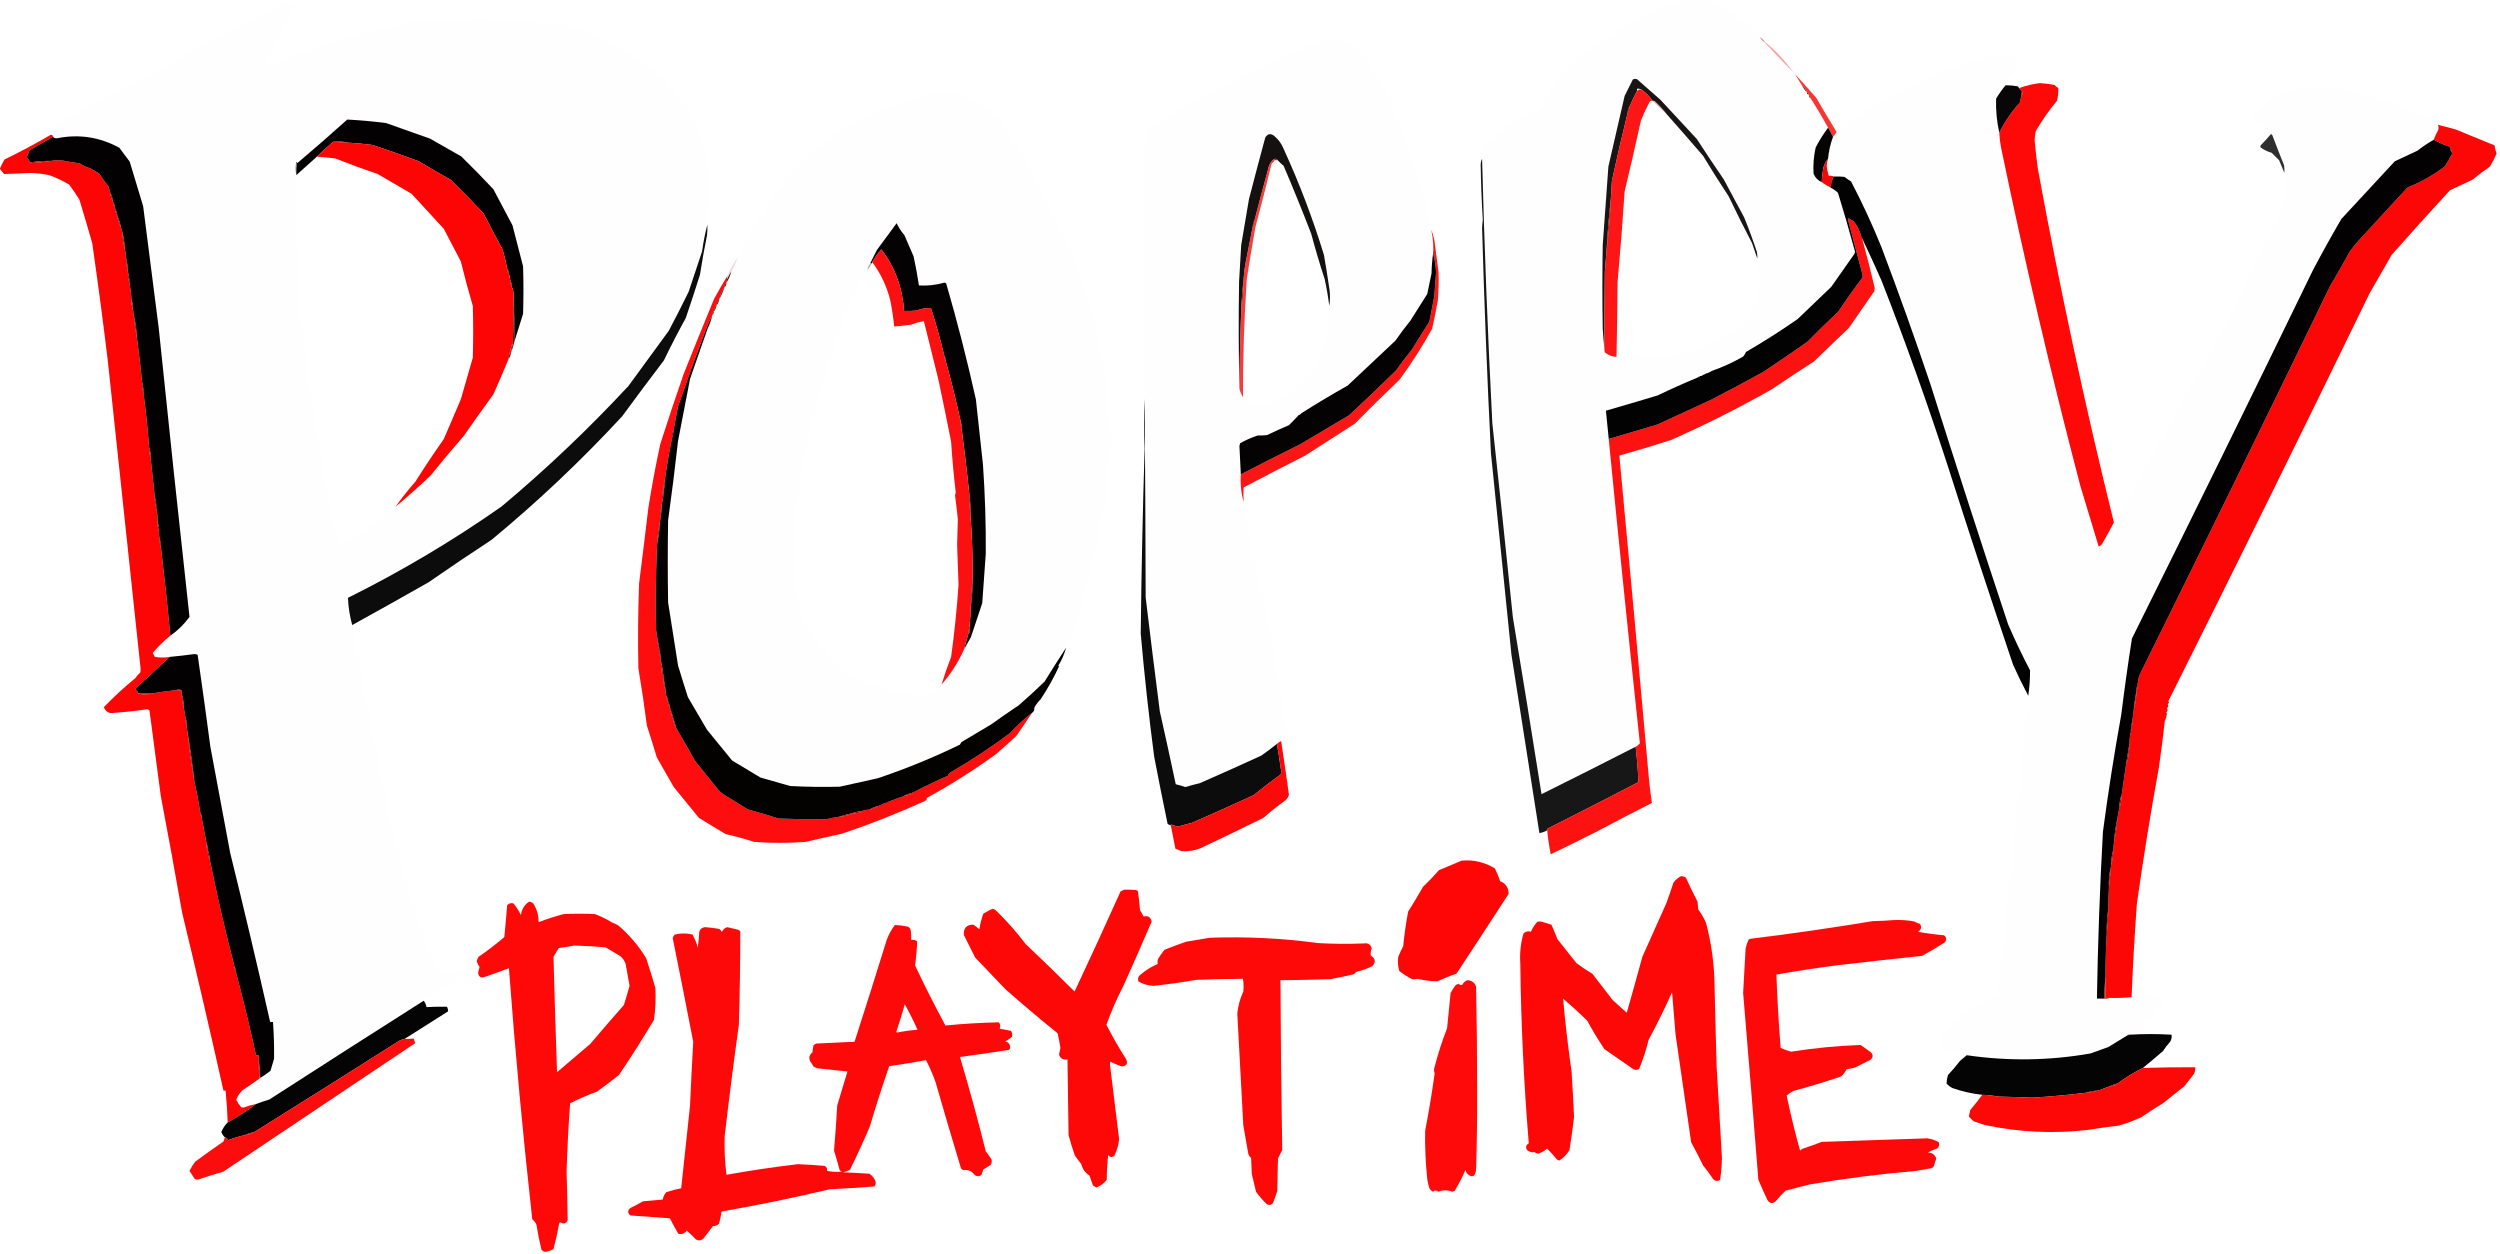 <?xml version="1.0" encoding="UTF-8" standalone="no"?>
<svg
   version="1.1"
   width="1000"
   height="501.499"
   style="clip-rule:evenodd;fill-rule:evenodd;image-rendering:optimizeQuality;shape-rendering:geometricPrecision;text-rendering:geometricPrecision"
   id="svg140"
   sodipodi:docname="PoppyPlaytimeLogo.svg"
   inkscape:version="1.3.2 (091e20e, 2023-11-25, custom)"
   xmlns:inkscape="http://www.inkscape.org/namespaces/inkscape"
   xmlns:sodipodi="http://sodipodi.sourceforge.net/DTD/sodipodi-0.dtd"
   xmlns="http://www.w3.org/2000/svg"
   xmlns:svg="http://www.w3.org/2000/svg">
  <defs
     id="defs140" />
  <sodipodi:namedview
     id="namedview140"
     pagecolor="#838383"
     bordercolor="#000000"
     borderopacity="0.25"
     inkscape:showpageshadow="2"
     inkscape:pageopacity="0.0"
     inkscape:pagecheckerboard="0"
     inkscape:deskcolor="#d1d1d1"
     inkscape:zoom="0.86000001"
     inkscape:cx="500"
     inkscape:cy="250.58139"
     inkscape:window-width="1366"
     inkscape:window-height="705"
     inkscape:window-x="-8"
     inkscape:window-y="-8"
     inkscape:window-maximized="1"
     inkscape:current-layer="svg140" />
  <g
     id="g1"
     transform="matrix(0.283,0,0,0.283,-38.396,-69.626)">
    <path
       style="opacity:0.998"
       fill="#fefefe"
       d="m 2623.5,298.5 c 1.26,2.927 3.26,5.261 6,7 13.33,14.663 27,28.996 41,43 1,0.333 1.67,1 2,2 3.32,5.305 6.66,10.639 10,16 1.84,3.692 4.18,7.025 7,10 -0.07,1.527 0.59,2.527 2,3 0.84,0.342 1.17,1.008 1,2 -0.07,1.527 0.59,2.527 2,3 8.82,13.634 17.16,27.634 25,42 -6.56,8.773 -12.4,18.106 -17.5,28 -2.78,12.182 -3.78,24.515 -3,37 2.27,5.587 6.11,9.587 11.5,12 4.17,2.917 8.5,5.584 13,8 3.73,1.856 7.06,4.19 10,7 8.3,26.881 16.14,53.881 23.5,81 0.67,1.667 0.67,3.333 0,5 -11,15.667 -22,31.333 -33,47 -15.83,15.167 -31.67,30.333 -47.5,45.5 -23.68,16.509 -48.02,32.009 -73,46.5 -16.53,8.762 -32.86,17.762 -49,27 -0.99,-0.172 -1.66,0.162 -2,1 -0.99,-0.172 -1.66,0.162 -2,1 -0.99,-0.172 -1.66,0.162 -2,1 -0.33,0 -0.67,0 -1,0 -0.67,0 -1,0.333 -1,1 -0.33,0 -0.67,0 -1,0 -0.99,-0.172 -1.66,0.162 -2,1 -0.99,-0.172 -1.66,0.162 -2,1 -0.99,-0.172 -1.66,0.162 -2,1 -0.33,0 -0.67,0 -1,0 -0.67,0 -1,0.333 -1,1 -0.33,0 -0.67,0 -1,0 -0.67,0 -1,0.333 -1,1 -19.2,7.933 -38.2,16.433 -57,25.5 -24.31,7.326 -48.64,14.493 -73,21.5 1.2,13.351 2.54,26.684 4,40 14.01,143.4 28.68,286.74 44,430 -1.62,2.14 -3.62,3.81 -6,5 -44.25,22.62 -88.58,44.96 -133,67 -13.18,-83.39 -26.68,-166.72 -40.5,-250 -9.39,-91.36 -19.05,-182.695 -29,-274 -6.47,-124.762 -11.3,-249.428 -14.5,-374 -0.2,-5.693 -0.37,-11.36 -0.5,-17 11.77,-8.806 23.27,-17.973 34.5,-27.5 15.85,-9.761 32.18,-18.761 49,-27 6.22,-10.93 12.05,-22.097 17.5,-33.5 14.14,-15.138 28.64,-29.971 43.5,-44.5 16.5,-10.418 32.84,-21.085 49,-32 20.67,-11 41.33,-22 62,-33 10.33,-3 20.67,-6 31,-9 10.64,-1.266 21.31,-1.599 32,-1 10.58,5.193 21.25,10.193 32,15 11.33,9.333 22.67,18.667 34,28 3.23,3.062 6.23,6.229 9,9.5 z m -152,90 c 6.64,6.306 13.31,12.639 20,19 17.33,19.499 34.5,39.166 51.5,59 11.6,19.267 23.6,38.267 36,57 10.6,22.245 21.6,44.245 33,66 2.44,7.479 4.94,14.813 7.5,22 1.22,13.662 2.06,27.328 2.5,41 -3.8,11.741 -7.8,23.408 -12,35 -5.62,8.415 -11.12,16.915 -16.5,25.5 -20.66,10.441 -41.66,20.108 -63,29 -36.34,7.017 -73,9.85 -110,8.5 0.71,-35.327 1.21,-70.66 1.5,-106 3.84,-42.625 7.18,-85.292 10,-128 7.98,-33.262 15.65,-66.595 23,-100 3.68,-9.212 7.85,-18.212 12.5,-27 1.19,-0.929 2.52,-1.262 4,-1 z"
       id="path1" />
  </g>
  <g
     id="g2"
     transform="matrix(0.283,0,0,0.283,-38.396,-69.626)">
    <path
       style="opacity:0.997"
       fill="#fefefe"
       d="m 1135.5,563.5 c -3.23,12.382 -5.73,25.049 -7.5,38 -6.33,19 -12.67,38 -19,57 -9.08,18.489 -18.41,36.823 -28,55 -19,26 -38,52 -57,78 -56.4,60.74 -116.233,117.574 -179.5,170.5 -68.864,48.29 -141.198,91.29 -217,129 0.49,12.97 2.49,25.8 6,38.5 16.662,89.81 34.162,179.48 52.5,269 9.177,36.38 18.511,72.71 28,109 9.667,28.33 19.333,56.67 29,85 5,9.33 10,18.67 15,28 1.231,0.61 2.564,0.94 4,1 8.183,-0.65 16.35,-1.32 24.5,-2 -0.067,1.9 0.267,3.73 1,5.5 -0.259,1.26 -0.926,2.26 -2,3 -17.028,10.84 -34.028,21.68 -51,32.5 -72.78,46.23 -145.446,92.73 -218,139.5 -6.429,2.02 -12.762,4.19 -19,6.5 -5.46,0.99 -10.793,2.49 -16,4.5 -1.667,0.67 -3.333,0.67 -5,0 -2.719,-3.28 -5.053,-6.78 -7,-10.5 1.984,-5.16 4.984,-9.66 9,-13.5 8.178,-5.36 16.178,-10.86 24,-16.5 0.667,0 1,-0.33 1,-1 5.065,-2.95 9.899,-6.29 14.5,-10 1.667,-5.67 3.333,-11.33 5,-17 0.289,-17.35 -0.211,-34.69 -1.5,-52 -1.333,0 -2.667,0 -4,0 -18.042,-79.84 -36.875,-159.5 -56.5,-239 -9.333,-50 -18.667,-100 -28,-150 -5.737,-43.37 -11.737,-86.7 -18,-130 -1.4,-0.62 -2.9,-0.95 -4.5,-1 -11.646,1.58 -23.313,2.91 -35,4 -6.988,1.22 -13.988,1.22 -21,0 -0.88,-1.93 -1.88,-3.76 -3,-5.5 7.553,-9.05 15.886,-17.22 25,-24.5 10.505,-7.34 19.505,-16.17 27,-26.5 C 388.488,981.889 373.988,845.722 360,709.5 c -7.465,-57.323 -14.799,-114.656 -22,-172 -6.339,-21.016 -12.672,-42.016 -19,-63 -4.955,-6.411 -9.789,-12.911 -14.5,-19.5 -27.802,-15.272 -57.302,-19.772 -88.5,-13.5 -2.178,0.105 -4.012,-0.561 -5.5,-2 0,-2 -1,-3 -3,-3 -0.423,-0.765 -0.757,-1.598 -1,-2.5 1.471,-3.109 2.805,-6.276 4,-9.5 109.913,-58.873 219.746,-117.873 329.5,-177 4.35,1.449 8.516,3.282 12.5,5.5 -0.831,3.793 -1.664,7.627 -2.5,11.5 -14.514,25.37 -28.181,51.036 -41,77 33.405,-13.025 66.905,-25.858 100.5,-38.5 34.229,-8.807 68.563,-17.141 103,-25 34.319,-2.41 68.653,-4.577 103,-6.5 42.386,3.202 84.72,7.035 127,11.5 24.667,10.667 49.333,21.333 74,32 19.9,14.868 40.07,29.368 60.5,43.5 13.67,18.333 27.33,36.667 41,55 7.2,22.595 14.2,45.262 21,68 0.67,19.667 0.67,39.333 0,59 -1.39,7.644 -2.55,15.31 -3.5,23 z m -552,-96 c 8.693,0.503 17.36,1.336 26,2.5 19.445,7.672 39.445,15.005 60,22 15.968,9.32 31.968,18.653 48,28 15.167,16.5 30.333,33 45.5,49.5 8,15.333 16,30.667 24,46 5.202,21.142 10.869,42.142 17,63 0.667,24.333 0.667,48.667 0,73 -5.667,19.667 -11.333,39.333 -17,59 -8,18.667 -16,37.333 -24,56 -13.841,19.689 -27.175,39.689 -40,60 -10.119,11.606 -19.619,23.606 -28.5,36 -19.946,15.645 -40.28,30.811 -61,45.5 -5.139,3.49 -10.639,5.32 -16.5,5.5 -3.803,-11.08 -7.803,-22.077 -12,-33 -17.716,-98.962 -33.049,-198.296 -46,-298 -1.984,-55.828 -3.817,-111.662 -5.5,-167.5 0.077,-7.193 0.41,-14.359 1,-21.5 9.692,-8.695 19.359,-17.362 29,-26 z"
       id="path2" />
  </g>
  <g
     id="g3"
     transform="matrix(0.283,0,0,0.283,-38.396,-69.626)">
    <path
       style="opacity:0.706"
       fill="#974138"
       d="m 2623.5,298.5 c 2.33,1.667 4.33,3.667 6,6 0,0.333 0,0.667 0,1 -2.74,-1.739 -4.74,-4.073 -6,-7 z"
       id="path3" />
  </g>
  <g
     id="g4"
     transform="matrix(0.283,0,0,0.283,-38.396,-69.626)">
    <path
       style="opacity:0.996"
       fill="#fefefe"
       d="m 2158.5,570.5 c 2.12,9.202 3.12,18.535 3,28 0,1.333 0,2.667 0,4 -1.44,9.798 -2.27,19.798 -2.5,30 -1.87,9.702 -3.87,19.368 -6,29 -8,12.667 -16,25.333 -24,38 -7.38,9.05 -14.38,18.384 -21,28 -22.5,21.167 -45,42.333 -67.5,63.5 -22.41,12.597 -44.41,25.764 -66,39.5 -0.67,0 -1,0.333 -1,1 -0.99,-0.172 -1.66,0.162 -2,1 -19.65,9.159 -38.98,18.825 -58,29 -8.65,2.824 -16.99,6.491 -25,11 -0.33,1.333 -0.67,2.667 -1,4 0.59,13.492 1.26,26.825 2,40 -0.95,13.404 0.38,26.404 4,39 4.28,26.36 8.78,52.69 13.5,79 6.49,24.96 12.82,49.96 19,75 10.6,57.59 20.76,115.26 30.5,173 -1.86,4.87 -5.2,8.54 -10,11 -2.28,0.95 -4.28,2.28 -6,4 -7.17,5.67 -14.51,11.17 -22,16.5 -28.88,13.27 -57.88,26.27 -87,39 -6.9,1.6 -13.73,3.43 -20.5,5.5 -4.43,-1.64 -8.93,-2.98 -13.5,-4 -7.28,-34.37 -14.78,-68.7 -22.5,-103 -6.91,-53.63 -13.58,-107.3 -20,-161 -0.22,-93.672 -0.72,-187.338 -1.5,-281 -0.69,-73.999 -1.35,-147.999 -2,-222 -0.09,-52.706 1.08,-105.373 3.5,-158 28.58,-17.041 57.08,-34.208 85.5,-51.5 27.33,-13.333 54.67,-26.667 82,-40 26.42,-11.139 52.75,-22.472 79,-34 10.97,-1.498 21.97,-2.164 33,-2 5.12,2.06 10.12,4.393 15,7 5.53,5.198 10.7,10.698 15.5,16.5 11,18 22,36 33,54 9.8,25.745 19.8,51.412 30,77 9.2,28.606 18.2,57.272 27,86 1.5,9.301 2.66,18.634 3.5,28 z m -221,-98 c 1.33,0 2.67,0 4,0 2.66,2.766 5.5,5.433 8.5,8 13.55,31.763 26.55,63.763 39,96 5.72,21.5 12.06,42.833 19,64 2.77,12.567 4.94,25.234 6.5,38 -0.22,11.378 -1.05,22.712 -2.5,34 -4.18,13.725 -8.51,27.392 -13,41 -5,8.333 -10,16.667 -15,25 -8.21,8.512 -16.71,16.679 -25.5,24.5 -10,4.667 -20,9.333 -30,14 -11.55,3.03 -22.55,1.863 -33,-3.5 -1.01,-2.018 -2.01,-4.018 -3,-6 -0.11,-56.073 1.72,-112.073 5.5,-168 3.81,-24.031 7.81,-48.031 12,-72 7.96,-29.849 15.63,-59.849 23,-90 1.71,-1.537 3.21,-3.204 4.5,-5 z"
       id="path4" />
  </g>
  <g
     id="g5"
     transform="matrix(0.283,0,0,0.283,-38.396,-69.626)">
    <path
       style="opacity:0.414"
       fill="#fb1f16"
       d="m 2629.5,304.5 c 15.75,12.75 29.42,27.416 41,44 -14,-14.004 -27.67,-28.337 -41,-43 0,-0.333 0,-0.667 0,-1 z"
       id="path5" />
  </g>
  <g
     id="g6"
     transform="matrix(0.283,0,0,0.283,-38.396,-69.626)">
    <path
       style="opacity:0.996"
       fill="#fefefe"
       d="m 2970.5,366.5 c -4.97,5.915 -9.47,12.248 -13.5,19 -0.5,16.31 1,32.31 4.5,48 0.32,7.054 1.15,14.054 2.5,21 33.18,160.234 70.52,319.567 112,478 8.67,28.667 17.33,57.333 26,86 2.13,-0.76 3.8,-2.09 5,-4 5.78,-9.9 11.28,-19.898 16.5,-30 56.98,-99.947 113.48,-200.28 169.5,-301 22.39,-47.122 45.06,-94.122 68,-141 2.27,-17.258 3.44,-34.591 3.5,-52 0.17,-3.682 0,-7.348 -0.5,-11 -5.53,-13.588 -10.86,-27.254 -16,-41 -0.38,-1.442 -1.21,-2.442 -2.5,-3 -5.1,-9.926 -13.1,-16.426 -24,-19.5 -1.76,-0.72 -2.59,-1.887 -2.5,-3.5 7.72,-8.927 15.55,-17.761 23.5,-26.5 6.87,-3.937 13.87,-7.603 21,-11 24.76,-5.137 49.76,-6.804 75,-5 48.64,10.907 95.64,26.573 141,47 1.36,1.584 2.03,3.418 2,5.5 1.04,2.238 1.2,4.571 0.5,7 -2.45,4.568 -4.62,9.235 -6.5,14 -7.98,4.661 -15.65,9.828 -23,15.5 -10.67,5 -21.33,10 -32,15 -25.17,27.167 -50.33,54.333 -75.5,81.5 -13.84,23.678 -27.17,47.678 -40,72 -84.56,174.129 -169.9,347.795 -256,521 -5.59,35.57 -10.59,71.24 -15,107 -9.97,55.16 -18.64,110.49 -26,166 -4.36,78.62 -7.2,157.29 -8.5,236 3.67,0 7.33,0 11,0 2.56,0.3 4.89,-0.03 7,-1 10.39,0.29 20.72,-0.05 31,-1 15.01,0.06 30.01,-0.27 45,-1 0.16,3.02 0,6.02 -0.5,9 -4,5.33 -8,10.67 -12,16 -11.42,9.93 -23.25,19.26 -35.5,28 -1.53,-0.07 -2.53,0.59 -3,2 -8.94,5.48 -17.94,10.98 -27,16.5 -8.33,3 -16.67,6 -25,9 -58.24,10.21 -116.57,11.04 -175,2.5 -11.51,-2.45 -22.85,-5.61 -34,-9.5 -5.6,-4.94 -6.43,-10.77 -2.5,-17.5 6.13,-7.8 12.63,-15.3 19.5,-22.5 15.32,-11.33 31.32,-21.66 48,-31 4.15,-1.3 8.32,-2.46 12.5,-3.5 14.7,-141.32 29.2,-282.66 43.5,-424 1.72,-11.94 2.55,-23.94 2.5,-36 -11.14,-21.27 -21.47,-42.94 -31,-65 -37.47,-113.09 -74.14,-226.419 -110,-340 -21.82,-64.789 -44.82,-129.123 -69,-193 -12.8,-31.747 -27.13,-62.747 -43,-93 -3.25,-2.043 -6.42,-4.21 -9.5,-6.5 -4.99,-0.499 -9.99,-0.666 -15,-0.5 -2.11,-0.968 -4.44,-1.302 -7,-1 -1.31,-4.423 -2.31,-8.923 -3,-13.5 0.27,-3.592 0.94,-7.092 2,-10.5 0.95,-10.67 3.28,-21.003 7,-31 2.02,-2.031 3.69,-4.365 5,-7 31.61,-23.152 64.61,-44.318 99,-63.5 30.22,-12.61 60.55,-24.943 91,-37 12,-2.667 24,-5.333 36,-8 8.8,-0.654 17.47,0.012 26,2 2.1,2.021 4.1,4.021 6,6 -1.17,5.164 -2.33,10.331 -3.5,15.5 -5.65,5.997 -10.82,12.33 -15.5,19 z"
       id="path6" />
  </g>
  <g
     id="g7"
     transform="matrix(0.283,0,0,0.283,-38.396,-69.626)">
    <path
       style="opacity:0.806"
       fill="#f70603"
       d="m 2672.5,350.5 c 10.3,11.139 20.47,22.472 30.5,34 9.27,16.228 18.77,32.228 28.5,48 -1.31,2.635 -2.98,4.969 -5,7 -2.1,-4.527 -4.43,-8.861 -7,-13 -7.84,-14.366 -16.18,-28.366 -25,-42 0.07,-1.527 -0.59,-2.527 -2,-3 0.17,-0.992 -0.16,-1.658 -1,-2 0.07,-1.527 -0.59,-2.527 -2,-3 -1.35,-4.042 -3.68,-7.375 -7,-10 -3.34,-5.361 -6.68,-10.695 -10,-16 z"
       id="path7" />
  </g>
  <g
     id="g8"
     transform="matrix(0.283,0,0,0.283,-38.396,-69.626)">
    <path
       style="opacity:0.936"
       fill="#0b0606"
       d="m 2619.5,611.5 c -2.56,-7.187 -5.06,-14.521 -7.5,-22 -11.4,-21.755 -22.4,-43.755 -33,-66 -12.4,-18.733 -24.4,-37.733 -36,-57 -17,-19.834 -34.17,-39.501 -51.5,-59 -4.77,-6.302 -10.44,-12.469 -17,-18.5 -0.95,-0.483 -1.95,-0.649 -3,-0.5 -4.31,-6.312 -9.65,-11.645 -16,-16 -1.76,-0.961 -3.76,-1.295 -6,-1 0,1 0,2 0,3 -3.94,7.541 -7.6,15.207 -11,23 -1.42,2.015 -2.09,4.348 -2,7 -7.92,32.027 -15.42,64.36 -22.5,97 -0.61,8.331 -1.11,16.664 -1.5,25 -2.65,23.799 -4.65,47.799 -6,72 -0.94,10.651 -1.78,21.318 -2.5,32 -0.5,36.332 -0.67,72.665 -0.5,109 -1.11,-9.489 -1.95,-19.156 -2.5,-29 -0.67,-39.333 -0.67,-78.667 0,-118 2.79,-36.99 5.46,-73.99 8,-111 7.67,-33.333 15.33,-66.667 23,-100 3.83,-7.667 7.67,-15.333 11.5,-23 1.92,-1.141 3.92,-1.308 6,-0.5 11,9.667 22,19.333 33,29 17.17,18.5 34.33,37 51.5,55.5 12.42,19.172 25.09,38.172 38,57 9.67,18 19.33,36 29,54 6.59,16.103 12.59,32.436 18,49 0.5,2.982 0.66,5.982 0.5,9 z"
       id="path8" />
  </g>
  <g
     id="g9"
     transform="matrix(0.283,0,0,0.283,-38.396,-69.626)">
    <path
       style="opacity:0.965"
       fill="#fe0100"
       d="m 3123.5,984.5 c -5.22,10.102 -10.72,20.1 -16.5,30 -1.2,1.91 -2.87,3.24 -5,4 -8.67,-28.667 -17.33,-57.333 -26,-86 -41.48,-158.433 -78.82,-317.766 -112,-478 -1.35,-6.946 -2.18,-13.946 -2.5,-21 7.84,-15.665 17.67,-29.999 29.5,-43 0.27,-2.754 0.77,-5.421 1.5,-8 1.91,-2.54 2.25,-5.207 1,-8 -1.84,-0.902 -3.17,-2.236 -4,-4 9.52,-3.448 19.36,-5.782 29.5,-7 6.89,0.414 13.73,1.248 20.5,2.5 1.54,1.878 3.38,3.378 5.5,4.5 0.21,6.067 -0.45,12.067 -2,18 -11.17,13.505 -21.17,27.838 -30,43 -0.9,4.455 -1.4,8.955 -1.5,13.5 1.21,13.197 2.71,26.364 4.5,39.5 30.81,167.888 66.64,334.555 107.5,500 z"
       id="path9" />
  </g>
  <g
     id="g10"
     transform="matrix(0.283,0,0,0.283,-38.396,-69.626)">
    <path
       style="opacity:0.976"
       fill="#030101"
       d="m 2970.5,366.5 c 5.7,0.096 11.36,0.596 17,1.5 0.88,0.708 1.55,1.542 2,2.5 0.83,1.764 2.16,3.098 4,4 -0.33,2.667 -0.67,5.333 -1,8 -0.73,2.579 -1.23,5.246 -1.5,8 -11.83,13.001 -21.66,27.335 -29.5,43 -3.5,-15.69 -5,-31.69 -4.5,-48 4.03,-6.752 8.53,-13.085 13.5,-19 z"
       id="path10" />
  </g>
  <g
     id="g11"
     transform="matrix(0.283,0,0,0.283,-38.396,-69.626)">
    <path
       style="opacity:1"
       fill="#543431"
       d="m 2682.5,366.5 c 3.32,2.625 5.65,5.958 7,10 -2.82,-2.975 -5.16,-6.308 -7,-10 z"
       id="path11" />
  </g>
  <g
     id="g12"
     transform="matrix(0.283,0,0,0.283,-38.396,-69.626)">
    <path
       style="opacity:1"
       fill="#8f0001"
       d="m 2455.5,372.5 c -2.39,-0.241 -4.39,0.425 -6,2 1.61,-1.575 3.61,-2.241 6,-2 z"
       id="path12" />
  </g>
  <g
     id="g13"
     transform="matrix(0.283,0,0,0.283,-38.396,-69.626)">
    <path
       style="opacity:0.914"
       fill="#fb0000"
       d="m 2455.5,372.5 c 6.35,4.355 11.69,9.688 16,16 -1.48,-0.262 -2.81,0.071 -4,1 -4.65,8.788 -8.82,17.788 -12.5,27 -7.35,33.405 -15.02,66.738 -23,100 -2.82,42.708 -6.16,85.375 -10,128 -0.29,35.34 -0.79,70.673 -1.5,106 -5.94,-0.298 -11.27,-2.298 -16,-6 -0.95,-1.545 -1.29,-3.212 -1,-5 -0.17,-36.335 0,-72.668 0.5,-109 0.72,-10.682 1.56,-21.349 2.5,-32 2.98,-23.77 4.98,-47.77 6,-72 0.39,-8.336 0.89,-16.669 1.5,-25 7.08,-32.64 14.58,-64.973 22.5,-97 1.42,-2.015 2.09,-4.348 2,-7 3.4,-7.793 7.06,-15.459 11,-23 1.61,-1.575 3.61,-2.241 6,-2 z"
       id="path13" />
  </g>
  <g
     id="g14"
     transform="matrix(0.283,0,0,0.283,-38.396,-69.626)">
    <path
       style="opacity:0.997"
       fill="#fefefe"
       d="m 1642.5,1161.5 c -10.3,15.83 -20.47,31.83 -30.5,48 -11.87,11.54 -24.03,22.7 -36.5,33.5 -13.17,8.75 -26.17,17.75 -39,27 -14,8.33 -28,16.67 -42,25 -0.57,1.21 -1.24,2.37 -2,3.5 -37.64,18.32 -76.31,34.15 -116,47.5 -18,4 -36,8 -54,12 -23.34,0.58 -46.68,0.25 -70,-1 -14,-4 -28,-8 -42,-12 -13.33,-8 -26.67,-16 -40,-24 -11.83,-14.5 -23.67,-29 -35.5,-43.5 -9,-15.33 -18,-30.67 -27,-46 -4.82,-14.95 -9.49,-29.95 -14,-45 -4.75,-29.65 -9.42,-59.32 -14,-89 -0.67,-38.67 -0.67,-77.33 0,-116 5.16,-37.263 9.82,-74.596 14,-112 5.67,-29.333 11.33,-58.667 17,-88 8.28,-23.331 16.44,-46.664 24.5,-70 3.1,-6.302 5.44,-12.969 7,-20 1.43,-1.28 2.1,-2.947 2,-5 2.12,-2.588 3.46,-5.588 4,-9 2.12,-2.588 3.46,-5.588 4,-9 2.85,-5.041 5.18,-10.375 7,-16 1.79,-1.926 2.79,-4.259 3,-7 3.1,-4.937 5.43,-10.27 7,-16 3.51,-6.363 6.51,-13.03 9,-20 2.59,-5.935 5.09,-11.935 7.5,-18 15.67,-25.333 31.33,-50.667 47,-76 13.5,-15.5 27,-31 40.5,-46.5 16.33,-12.333 32.67,-24.667 49,-37 22.6,-12.133 45.6,-23.466 69,-34 17.33,-6 34.67,-12 52,-18 12.93,-2.127 25.93,-3.127 39,-3 9.05,2.511 18.05,5.178 27,8 12.78,9.116 25.28,18.616 37.5,28.5 12.61,19.606 25.61,38.939 39,58 21.01,45.68 43.34,90.68 67,135 10,30 20,60 30,90 5.13,25.306 10.13,50.64 15,76 2.67,32.374 5.5,64.707 8.5,97 -2.71,26.288 -5.21,52.622 -7.5,79 -11.01,61.04 -25.01,121.37 -42,181 -5.12,10.57 -9.95,21.24 -14.5,32 z m -274,-545 c 12.01,16.133 20.51,34.133 25.5,54 2.49,12.249 4.32,24.582 5.5,37 8.01,-0.635 16.01,-1.468 24,-2.5 5.91,-2.31 11.91,-3.976 18,-5 6.54,26.647 13.37,54.147 20.5,82.5 6.31,29.565 12.31,58.899 18,88 1.56,24.002 3.73,47.669 6.5,71 -0.05,1.6 -0.38,3.1 -1,4.5 1.53,11.263 2.86,22.596 4,34 -0.2,12.162 -0.53,24.33 -1,36.5 0.67,18.67 1.33,37.33 2,56 -2.32,34.19 -5.82,68.19 -10.5,102 -4.96,12.86 -9.46,25.86 -13.5,39 -3.1,4.01 -6.1,8.18 -9,12.5 -6.9,1.49 -13.9,2.32 -21,2.5 -11.41,-0.89 -22.74,-2.39 -34,-4.5 -18.21,-5.07 -36.21,-10.74 -54,-17 -9.33,-6 -18.67,-12 -28,-18 -10.05,-12.59 -20.21,-25.09 -30.5,-37.5 -7.59,-12.84 -14.92,-25.84 -22,-39 -7.63,-33.55 -11.13,-67.55 -10.5,-102 3.43,-35.753 7.59,-71.42 12.5,-107 16.53,-77.258 38.53,-152.924 66,-227 8.51,-16.36 17.01,-32.693 25.5,-49 2.74,-2.475 4.74,-5.475 6,-9 0.84,-0.342 1.17,-1.008 1,-2 z"
       id="path14" />
  </g>
  <g
     id="g15"
     transform="matrix(0.283,0,0,0.283,-38.396,-69.626)">
    <path
       style="opacity:1"
       fill="#441a18"
       d="m 2689.5,376.5 c 1.41,0.473 2.07,1.473 2,3 -1.41,-0.473 -2.07,-1.473 -2,-3 z"
       id="path15" />
  </g>
  <g
     id="g16"
     transform="matrix(0.283,0,0,0.283,-38.396,-69.626)">
    <path
       style="opacity:1"
       fill="#880001"
       d="m 2993.5,374.5 c 1.25,2.793 0.91,5.46 -1,8 0.33,-2.667 0.67,-5.333 1,-8 z"
       id="path16" />
  </g>
  <g
     id="g17"
     transform="matrix(0.283,0,0,0.283,-38.396,-69.626)">
    <path
       style="opacity:1"
       fill="#64302a"
       d="m 2692.5,381.5 c 1.41,0.473 2.07,1.473 2,3 -1.41,-0.473 -2.07,-1.473 -2,-3 z"
       id="path17" />
  </g>
  <g
     id="g18"
     transform="matrix(0.283,0,0,0.283,-38.396,-69.626)">
    <path
       style="opacity:0.333"
       fill="#9f0002"
       d="m 2471.5,388.5 c 1.05,-0.149 2.05,0.017 3,0.5 6.56,6.031 12.23,12.198 17,18.5 -6.69,-6.361 -13.36,-12.694 -20,-19 z"
       id="path18" />
  </g>
  <g
     id="g19"
     transform="matrix(0.283,0,0,0.283,-38.396,-69.626)">
    <path
       style="opacity:1"
       fill="#930002"
       d="m 2438.5,397.5 c 0.09,2.652 -0.58,4.985 -2,7 -0.09,-2.652 0.58,-4.985 2,-7 z"
       id="path19" />
  </g>
  <g
     id="g20"
     transform="matrix(0.283,0,0,0.283,-38.396,-69.626)">
    <path
       style="opacity:0.997"
       fill="#030101"
       d="m 862.5,729.5 c 0.331,-23.173 -0.002,-46.173 -1,-69 -0.065,-2.928 -0.732,-5.595 -2,-8 -0.398,-4.261 -1.398,-8.261 -3,-12 -0.065,-2.928 -0.732,-5.595 -2,-8 0.09,-2.652 -0.576,-4.985 -2,-7 -1.691,-9.099 -3.858,-18.099 -6.5,-27 -9.255,-16.842 -18.255,-33.842 -27,-51 -15.138,-16.138 -30.638,-31.971 -46.5,-47.5 -15.163,-8.414 -30.163,-17.081 -45,-26 -21.441,-8.038 -43.108,-15.704 -65,-23 -12.29,-1.678 -24.624,-2.845 -37,-3.5 -6.284,-1.845 -12.618,-2.179 -19,-1 -8.038,6.71 -15.705,13.71 -23,21 -9.641,8.638 -19.308,17.305 -29,26 -0.323,-6.19 0.01,-12.19 1,-18 -0.065,0.438 0.101,0.772 0.5,1 23.796,-20.127 47.296,-40.627 70.5,-61.5 18.372,0.943 36.705,2.61 55,5 20.667,7.333 41.333,14.667 62,22 14.667,8.333 29.333,16.667 44,25 15.529,15.195 30.696,30.695 45.5,46.5 9.034,17.02 18.034,34.02 27,51 5,19.333 10,38.667 15,58 0.667,22.333 0.667,44.667 0,67 -4.187,13.44 -8.354,26.774 -12.5,40 z"
       id="path20" />
  </g>
  <g
     id="g21"
     transform="matrix(0.283,0,0,0.283,-38.396,-69.626)">
    <path
       style="opacity:0.974"
       fill="#fd0000"
       d="m 3581.5,422.5 c 8.37,1.952 16.7,4.119 25,6.5 18.37,7.519 36.7,15.019 55,22.5 0.48,3.949 1.48,7.783 3,11.5 -2.78,6.386 -5.94,12.552 -9.5,18.5 -8.44,5.802 -16.6,11.969 -24.5,18.5 -10.7,5.016 -21.36,10.016 -32,15 -27.85,30.217 -55.35,60.717 -82.5,91.5 -10.33,18 -20.67,36 -31,54 -95.95,197.343 -190.78,389.51 -284.5,576.5 1.43,1.71 1.09,3.05 -1,4 1.43,2.27 1.1,4.27 -1,6 1.43,2.27 1.1,4.27 -1,6 0.52,0.56 0.86,1.23 1,2 -0.47,3.53 -1.47,6.86 -3,10 -2.44,22.02 -5.27,44.18 -8.5,66.5 -11.63,63.79 -21.97,127.79 -31,192 -3.23,43.96 -5.73,87.96 -7.5,132 -10.28,0.95 -20.61,1.29 -31,1 -2,0 -4,0 -6,0 0,-9.67 0,-19.33 0,-29 0.09,-21.02 0.76,-42.02 2,-63 1.28,-10.81 1.95,-21.81 2,-33 0.09,-10.34 0.42,-20.68 1,-31 1,-9.86 2,-19.86 3,-30 0,-0.67 0,-1.33 0,-2 2.17,-6.7 3.17,-13.7 3,-21 0.33,-3.33 0.67,-6.67 1,-10 2.49,-11.42 4.15,-23.08 5,-35 0.69,-5.18 1.69,-10.18 3,-15 2,-5.71 3,-11.71 3,-18 2.09,-13.95 4.09,-27.95 6,-42 1.9,-4.34 3.07,-9 3.5,-14 0.9,-5.64 1.4,-11.3 1.5,-17 0.03,-5.55 0.69,-10.88 2,-16 1.39,-4.77 2.06,-9.77 2,-15 0.57,-5.35 1.24,-10.68 2,-16 2.51,-9.02 3.84,-18.35 4,-28 0,-0.33 0,-0.67 0,-1 0.72,-0.42 1.22,-1.08 1.5,-2 0.5,-2.65 0.66,-5.31 0.5,-8 0.44,-5.31 1.94,-10.31 4.5,-15 89.8,-181.27 178.8,-362.934 267,-545 9.59,-16.171 18.92,-32.504 28,-49 3.62,-5.289 7.62,-10.289 12,-15 23.17,-25.167 46.33,-50.333 69.5,-75.5 19.15,-7.586 36.82,-17.586 53,-30 3.29,-5.418 6.46,-10.918 9.5,-16.5 0.76,-1.566 0.6,-2.899 -0.5,-4 0.09,-2.652 -0.58,-4.985 -2,-7 -8.07,-2.574 -15.74,-5.907 -23,-10 1.88,-4.765 4.05,-9.432 6.5,-14 0.7,-2.429 0.54,-4.762 -0.5,-7 z"
       id="path21" />
  </g>
  <g
     id="g22"
     transform="matrix(0.283,0,0,0.283,-38.396,-69.626)">
    <path
       style="opacity:1"
       fill="#060403"
       d="m 2719.5,426.5 c 2.57,4.139 4.9,8.473 7,13 -3.72,9.997 -6.05,20.33 -7,31 -2.92,3.49 -5.08,7.49 -6.5,12 -1.28,6.943 -2.12,13.943 -2.5,21 -5.39,-2.413 -9.23,-6.413 -11.5,-12 -0.78,-12.485 0.22,-24.818 3,-37 5.1,-9.894 10.94,-19.227 17.5,-28 z"
       id="path22" />
  </g>
  <g
     id="g23"
     transform="matrix(0.283,0,0,0.283,-38.396,-69.626)">
    <path
       style="opacity:0.826"
       fill="#040404"
       d="m 3345.5,435.5 c 1.29,0.558 2.12,1.558 2.5,3 5.14,13.746 10.47,27.412 16,41 0.5,3.652 0.67,7.318 0.5,11 -2.57,-5.859 -5.07,-11.859 -7.5,-18 -3.5,-3.5 -7,-7 -10.5,-10.5 -5.64,-1.571 -10.81,-4.071 -15.5,-7.5 -0.67,-1 -0.67,-2 0,-3 5.08,-5.217 9.92,-10.551 14.5,-16 z"
       id="path23" />
  </g>
  <g
     id="g24"
     transform="matrix(0.283,0,0,0.283,-38.396,-69.626)">
    <path
       style="opacity:0.979"
       fill="#fd0000"
       d="m 207.5,436.5 c 2,0 3,1 3,3 -11.101,6.054 -22.101,12.387 -33,19 -1.431,3.126 -2.764,6.293 -4,9.5 1.874,2.371 3.54,4.871 5,7.5 0.597,0.639 1.43,0.972 2.5,1 9.019,-0.628 17.852,-1.628 26.5,-3 5.584,-1.118 11.251,-1.285 17,-0.5 7.964,1.55 15.964,2.883 24,4 4.618,3.142 9.618,5.476 15,7 4.25,2.374 8.416,4.874 12.5,7.5 3.946,6.279 8.279,12.279 13,18 0.739,3.046 1.572,6.046 2.5,9 0.557,4.665 1.89,8.998 4,13 0.223,3.662 1.223,6.995 3,10 0.223,3.662 1.223,6.995 3,10 0.89,5.666 2.557,11 5,16 0.958,1.802 1.625,3.802 2,6 0.598,9.241 1.931,18.241 4,27 0.973,2.448 1.306,5.115 1,8 0.272,7.566 1.272,14.899 3,22 -0.198,5.25 0.469,10.25 2,15 1.64,7.783 2.64,15.783 3,24 -0.138,4.914 0.528,9.581 2,14 0.65,1.935 0.983,3.935 1,6 1.04,12.217 2.706,24.217 5,36 2.611,19.828 4.945,39.828 7,60 -0.124,5.569 0.543,10.902 2,16 3.396,25.565 6.063,51.232 8,77 -0.138,4.914 0.528,9.581 2,14 2.003,18.696 4.003,37.363 6,56 -0.198,5.25 0.469,10.25 2,15 1.384,6.885 2.05,13.885 2,21 -0.22,4.6 0.446,8.933 2,13 -0.247,3.44 0.086,6.77 1,10 -0.198,5.25 0.469,10.25 2,15 4.812,40.51 9.145,81.18 13,122 -9.114,7.28 -17.447,15.45 -25,24.5 1.12,1.74 2.12,3.57 3,5.5 7.012,1.22 14.012,1.22 21,0 -15.637,14.8 -31.47,29.47 -47.5,44 -0.667,1 -0.667,2 0,3 1.481,0.97 2.315,2.3 2.5,4 2.415,1.31 5.248,1.98 8.5,2 5.401,0.05 10.568,-0.61 15.5,-2 9.823,-1.65 19.823,-2.98 30,-4 2.779,-0.22 5.446,0.11 8,1 0,1.33 0,2.67 0,4 0.265,7.24 1.265,14.24 3,21 0.902,3.5 1.569,7.16 2,11 -0.302,4.29 0.364,8.29 2,12 -0.132,3.07 0.201,6.07 1,9 2.512,24.25 5.845,48.25 10,72 3.302,13.85 5.969,27.85 8,42 -0.09,2.65 0.576,4.99 2,7 2.214,12.4 4.547,24.73 7,37 -0.164,2.69 0.003,5.35 0.5,8 0.383,0.56 0.883,0.89 1.5,1 0,0.33 0,0.67 0,1 -0.375,5.41 0.625,10.41 3,15 10.251,50.67 21.917,101 35,151 -0.206,3 0.46,5.66 2,8 10.23,38.26 19.564,76.93 28,116 1.333,0 2.667,0 4,0 0,2.67 0,5.33 0,8 -0.165,8.36 0.168,16.7 1,25 -7.822,5.64 -15.822,11.14 -24,16.5 -4.016,3.84 -7.016,8.34 -9,13.5 1.947,3.72 4.281,7.22 7,10.5 1.667,0.67 3.333,0.67 5,0 5.207,-2.01 10.54,-3.51 16,-4.5 -12.688,9.68 -26.021,18.34 -40,26 -0.474,-15.05 -1.474,-30.05 -3,-45 -1,0 -2,0 -3,0 -18.801,-84.17 -38.301,-168.17 -58.5,-252 -9.57,-54.76 -19.57,-109.42 -30,-164 -5.251,-40.34 -10.585,-80.68 -16,-121 -0.839,-1.12 -2.006,-1.79 -3.5,-2 -15.106,2.28 -30.273,3.95 -45.5,5 -7.708,1.63 -12.875,-1.04 -15.5,-8 14.031,-14.53 28.864,-28.2 44.5,-41 1.961,-2.96 4.294,-5.63 7,-8 0.167,-1.5 0.333,-3 0.5,-4.5 -15.53,-145.46 -31.03,-290.96 -46.5,-436.5 -6.682,-55.462 -14.016,-110.795 -22,-166 -5.845,-20.379 -11.845,-40.712 -18,-61 -4.442,-7.44 -9.275,-14.606 -14.5,-21.5 -8.228,-4.941 -17.228,-9.274 -27,-13 -9.54,-2.257 -19.207,-3.424 -29,-3.5 -12.013,0.701 -24.013,1.201 -36,1.5 -2.12,-2.409 -4.12,-4.909 -6,-7.5 1.885,-4.5 4.052,-8.833 6.5,-13 21.997,-10.703 43.83,-22.37 65.5,-35 z"
       id="path24" />
  </g>
  <g
     id="g25"
     transform="matrix(0.283,0,0,0.283,-38.396,-69.626)">
    <path
       style="opacity:0.952"
       fill="#0a0605"
       d="m 2014.5,678.5 c -1.56,-12.766 -3.73,-25.433 -6.5,-38 -6.94,-21.167 -13.28,-42.5 -19,-64 -12.45,-32.237 -25.45,-64.237 -39,-96 -3,-2.567 -5.84,-5.234 -8.5,-8 -0.47,-1.193 -1.47,-1.86 -3,-2 -1.23,0.02 -2.23,0.353 -3,1 -3.16,2.662 -5.32,5.995 -6.5,10 -7,25.673 -13.83,51.339 -20.5,77 -1.42,2.015 -2.09,4.348 -2,7 -3.35,17.57 -6.85,35.237 -10.5,53 -1.35,6.946 -2.18,13.946 -2.5,21 -1.23,11.166 -2.23,22.499 -3,34 -1.74,40.643 -2.74,81.31 -3,122 -1.17,-50.165 -1.33,-100.498 -0.5,-151 0.86,-17.346 1.86,-34.679 3,-52 3.67,-21.667 7.33,-43.333 11,-65 7.51,-29.055 15.18,-58.055 23,-87 3.34,-5.416 7.51,-6.249 12.5,-2.5 6.09,5.014 10.59,11.181 13.5,18.5 22.35,48.697 41.35,98.697 57,150 2.88,16.632 5.55,33.299 8,50 0.82,7.512 0.66,14.845 -0.5,22 z"
       id="path25" />
  </g>
  <g
     id="g26"
     transform="matrix(0.283,0,0,0.283,-38.396,-69.626)">
    <path
       style="opacity:1"
       fill="#030101"
       d="m 376.5,1144.5 c -3.855,-40.82 -8.188,-81.49 -13,-122 -0.108,-5.21 -0.775,-10.21 -2,-15 -0.914,-3.23 -1.247,-6.56 -1,-10 0.22,-4.6 -0.446,-8.933 -2,-13 0.05,-7.115 -0.616,-14.115 -2,-21 0.198,-5.25 -0.469,-10.25 -2,-15 -1.997,-18.637 -3.997,-37.304 -6,-56 0.271,-4.934 -0.396,-9.6 -2,-14 -1.937,-25.768 -4.604,-51.435 -8,-77 -0.027,-5.551 -0.694,-10.884 -2,-16 -2.055,-20.172 -4.389,-40.172 -7,-60 -0.752,-12.26 -2.419,-24.26 -5,-36 -0.017,-2.065 -0.35,-4.065 -1,-6 0.271,-4.934 -0.396,-9.6 -2,-14 -0.36,-8.217 -1.36,-16.217 -3,-24 0.056,-5.231 -0.611,-10.231 -2,-15 -0.272,-7.566 -1.272,-14.899 -3,-22 0.306,-2.885 -0.027,-5.552 -1,-8 -0.598,-9.241 -1.931,-18.241 -4,-27 -0.375,-2.198 -1.042,-4.198 -2,-6 -0.89,-5.666 -2.557,-11 -5,-16 -0.223,-3.662 -1.223,-6.995 -3,-10 -0.223,-3.662 -1.223,-6.995 -3,-10 -0.557,-4.665 -1.89,-8.998 -4,-13 -0.928,-2.954 -1.761,-5.954 -2.5,-9 -4.721,-5.721 -9.054,-11.721 -13,-18 -4.084,-2.626 -8.25,-5.126 -12.5,-7.5 -5.382,-1.524 -10.382,-3.858 -15,-7 -8.036,-1.117 -16.036,-2.45 -24,-4 -5.749,-0.785 -11.416,-0.618 -17,0.5 -9.73,-0.121 -19.396,0.546 -29,2 -1.46,-2.629 -3.126,-5.129 -5,-7.5 1.236,-3.207 2.569,-6.374 4,-9.5 10.899,-6.613 21.899,-12.946 33,-19 1.488,1.439 3.322,2.105 5.5,2 31.198,-6.272 60.698,-1.772 88.5,13.5 4.711,6.589 9.545,13.089 14.5,19.5 6.328,20.984 12.661,41.984 19,63 7.201,57.344 14.535,114.677 22,172 13.988,136.222 28.488,272.389 43.5,408.5 -7.495,10.33 -16.495,19.16 -27,26.5 z"
       id="path26" />
  </g>
  <g
     id="g27"
     transform="matrix(0.283,0,0,0.283,-38.396,-69.626)">
    <path
       style="opacity:1"
       fill="#030101"
       d="m 3575.5,443.5 c 7.26,4.093 14.93,7.426 23,10 -0.09,2.652 0.58,4.985 2,7 1.1,1.101 1.26,2.434 0.5,4 -3.04,5.582 -6.21,11.082 -9.5,16.5 -16.18,12.414 -33.85,22.414 -53,30 -23.17,25.167 -46.33,50.333 -69.5,75.5 -4.38,4.711 -8.38,9.711 -12,15 -9.08,16.496 -18.41,32.829 -28,49 -88.2,182.066 -177.2,363.73 -267,545 -2.56,4.69 -4.06,9.69 -4.5,15 -1.08,3.13 -1.75,6.46 -2,10 0,0.33 0,0.67 0,1 -1.63,9.18 -2.96,18.51 -4,28 -0.76,5.32 -1.43,10.65 -2,16 -1.39,4.77 -2.06,9.77 -2,15 -1.31,5.12 -1.97,10.45 -2,16 -1.75,10.19 -3.42,20.52 -5,31 -1.91,14.05 -3.91,28.05 -6,42 -2.28,5.65 -3.28,11.65 -3,18 -1.31,4.82 -2.31,9.82 -3,15 -2.49,11.42 -4.15,23.08 -5,35 -0.33,3.33 -0.67,6.67 -1,10 -1.76,6.76 -2.76,13.76 -3,21 0,0.67 0,1.33 0,2 -2.55,9.7 -3.55,19.7 -3,30 -0.58,10.32 -0.91,20.66 -1,31 -1.66,10.79 -2.33,21.79 -2,33 -1.24,20.98 -1.91,41.98 -2,63 -0.99,9.82 -1.33,19.82 -1,30 -3.67,0 -7.33,0 -11,0 1.3,-78.71 4.14,-157.38 8.5,-236 7.36,-55.51 16.03,-110.84 26,-166 4.41,-35.76 9.41,-71.43 15,-107 86.1,-173.205 171.44,-346.871 256,-521 12.83,-24.322 26.16,-48.322 40,-72 25.17,-27.167 50.33,-54.333 75.5,-81.5 10.67,-5 21.33,-10 32,-15 7.35,-5.672 15.02,-10.839 23,-15.5 z"
       id="path27" />
  </g>
  <g
     id="g28"
     transform="matrix(0.283,0,0,0.283,-38.396,-69.626)">
    <path
       style="opacity:0.979"
       fill="#fd0000"
       d="m 606.5,446.5 c 6.338,0.267 12.671,0.6 19,1 12.376,0.655 24.71,1.822 37,3.5 21.892,7.296 43.559,14.962 65,23 14.837,8.919 29.837,17.586 45,26 15.862,15.529 31.362,31.362 46.5,47.5 8.745,17.158 17.745,34.158 27,51 2.642,8.901 4.809,17.901 6.5,27 -0.09,2.652 0.576,4.985 2,7 1.268,2.405 1.935,5.072 2,8 0.084,4.337 1.084,8.337 3,12 1.268,2.405 1.935,5.072 2,8 0.314,24.045 -0.02,48.045 -1,72 -0.617,0.111 -1.117,0.444 -1.5,1 -1.171,4.686 -2.338,9.352 -3.5,14 -0.333,2 -0.667,4 -1,6 -6.879,16.761 -14.046,33.428 -21.5,50 -14.246,19.491 -28.246,39.157 -42,59 -16.043,18.374 -31.709,37.041 -47,56 -16.074,15.246 -32.574,29.913 -49.5,44 8.881,-12.394 18.381,-24.394 28.5,-36 12.825,-20.311 26.159,-40.311 40,-60 8,-18.667 16,-37.333 24,-56 5.667,-19.667 11.333,-39.333 17,-59 0.667,-24.333 0.667,-48.667 0,-73 -6.131,-20.858 -11.798,-41.858 -17,-63 -8,-15.333 -16,-30.667 -24,-46 -15.167,-16.5 -30.333,-33 -45.5,-49.5 -16.032,-9.347 -32.032,-18.68 -48,-28 -20.555,-6.995 -40.555,-14.328 -60,-22 -8.64,-1.164 -17.307,-1.997 -26,-2.5 7.295,-7.29 14.962,-14.29 23,-21 z"
       id="path28" />
  </g>
  <g
     id="g29"
     transform="matrix(0.283,0,0,0.283,-38.396,-69.626)">
    <path
       style="opacity:1"
       fill="#880001"
       d="m 606.5,446.5 c 6.382,-1.179 12.716,-0.845 19,1 -6.329,-0.4 -12.662,-0.733 -19,-1 z"
       id="path29" />
  </g>
  <g
     id="g30"
     transform="matrix(0.283,0,0,0.283,-38.396,-69.626)">
    <path
       style="opacity:1"
       fill="#550302"
       d="m 3598.5,453.5 c 1.42,2.015 2.09,4.348 2,7 -1.42,-2.015 -2.09,-4.348 -2,-7 z"
       id="path30" />
  </g>
  <g
     id="g31"
     transform="matrix(0.283,0,0,0.283,-38.396,-69.626)">
    <path
       style="opacity:0.769"
       fill="#5e0000"
       d="m 1935.5,471.5 c 0.77,-0.647 1.77,-0.98 3,-1 1.53,0.14 2.53,0.807 3,2 -1.33,0 -2.67,0 -4,0 -0.34,-0.838 -1.01,-1.172 -2,-1 z"
       id="path31" />
  </g>
  <g
     id="g32"
     transform="matrix(0.283,0,0,0.283,-38.396,-69.626)">
    <path
       style="opacity:0.918"
       fill="#050404"
       d="m 2230.5,470.5 c 3.2,124.572 8.03,249.238 14.5,374 9.95,91.305 19.61,182.64 29,274 13.82,83.28 27.32,166.61 40.5,250 44.42,-22.04 88.75,-44.38 133,-67 2.01,16.8 3.34,33.46 4,50 -42.51,22.09 -85.18,43.92 -128,65.5 -0.75,0.67 -1.09,1.5 -1,2.5 -3.34,2.17 -7,3.5 -11,4 -13.27,-83.98 -26.44,-167.98 -39.5,-252 -9.6,-95 -19.27,-190.001 -29,-285 -5.32,-105.956 -9.49,-211.956 -12.5,-318 0.15,-3.851 0.48,-7.684 1,-11.5 -1.61,-25.965 -2.61,-51.965 -3,-78 0.02,-3.252 0.69,-6.085 2,-8.5 z"
       id="path32" />
  </g>
  <g
     id="g33"
     transform="matrix(0.283,0,0,0.283,-38.396,-69.626)">
    <path
       style="opacity:0.765"
       fill="#f30000"
       d="m 1935.5,471.5 c 0.99,-0.172 1.66,0.162 2,1 -1.29,1.796 -2.79,3.463 -4.5,5 -7.37,30.151 -15.04,60.151 -23,90 -4.19,23.969 -8.19,47.969 -12,72 -3.78,55.927 -5.61,111.927 -5.5,168 -2.19,-3.713 -3.85,-7.713 -5,-12 0.26,-40.69 1.26,-81.357 3,-122 0.77,-0.763 1.27,-1.763 1.5,-3 0.87,-10.318 1.37,-20.651 1.5,-31 0.32,-7.054 1.15,-14.054 2.5,-21 3.65,-17.763 7.15,-35.43 10.5,-53 1.42,-2.015 2.09,-4.348 2,-7 6.67,-25.661 13.5,-51.327 20.5,-77 1.18,-4.005 3.34,-7.338 6.5,-10 z"
       id="path33" />
  </g>
  <g
     id="g34"
     transform="matrix(0.283,0,0,0.283,-38.396,-69.626)">
    <path
       style="opacity:1"
       fill="#a10003"
       d="m 207.5,473.5 c -8.648,1.372 -17.481,2.372 -26.5,3 -1.07,-0.028 -1.903,-0.361 -2.5,-1 9.604,-1.454 19.27,-2.121 29,-2 z"
       id="path34" />
  </g>
  <g
     id="g35"
     transform="matrix(0.283,0,0,0.283,-38.396,-69.626)">
    <path
       style="opacity:1"
       fill="#f10a06"
       d="m 2719.5,470.5 c -1.06,3.408 -1.73,6.908 -2,10.5 0.69,4.577 1.69,9.077 3,13.5 2.56,-0.302 4.89,0.032 7,1 -2.72,4.943 -4.06,10.276 -4,16 -4.5,-2.416 -8.83,-5.083 -13,-8 0.38,-7.057 1.22,-14.057 2.5,-21 1.42,-4.51 3.58,-8.51 6.5,-12 z"
       id="path35" />
  </g>
  <g
     id="g36"
     transform="matrix(0.283,0,0,0.283,-38.396,-69.626)">
    <path
       style="opacity:1"
       fill="#616161"
       d="m 555.5,475.5 c -0.99,5.81 -1.323,11.81 -1,18 -1.317,-6.178 -1.317,-12.512 0,-19 0.607,0.124 0.94,0.457 1,1 z"
       id="path36" />
  </g>
  <g
     id="g37"
     transform="matrix(0.283,0,0,0.283,-38.396,-69.626)">
    <path
       style="opacity:1"
       fill="#850003"
       d="m 291.5,518.5 c 2.11,4.002 3.443,8.335 4,13 -2.11,-4.002 -3.443,-8.335 -4,-13 z"
       id="path37" />
  </g>
  <g
     id="g38"
     transform="matrix(0.283,0,0,0.283,-38.396,-69.626)">
    <path
       style="opacity:1"
       fill="#8a0003"
       d="m 295.5,531.5 c 1.777,3.005 2.777,6.338 3,10 -1.777,-3.005 -2.777,-6.338 -3,-10 z"
       id="path38" />
  </g>
  <g
     id="g39"
     transform="matrix(0.283,0,0,0.283,-38.396,-69.626)">
    <path
       style="opacity:1"
       fill="#9b0003"
       d="m 2412.5,526.5 c -1.02,24.23 -3.02,48.23 -6,72 1.35,-24.201 3.35,-48.201 6,-72 z"
       id="path39" />
  </g>
  <g
     id="g40"
     transform="matrix(0.283,0,0,0.283,-38.396,-69.626)">
    <path
       style="opacity:1"
       fill="#8d0002"
       d="m 298.5,541.5 c 1.777,3.005 2.777,6.338 3,10 -1.777,-3.005 -2.777,-6.338 -3,-10 z"
       id="path40" />
  </g>
  <g
     id="g41"
     transform="matrix(0.283,0,0,0.283,-38.396,-69.626)">
    <path
       style="opacity:1"
       fill="#8e0003"
       d="m 301.5,551.5 c 2.443,5 4.11,10.334 5,16 -2.443,-5 -4.11,-10.334 -5,-16 z"
       id="path41" />
  </g>
  <g
     id="g42"
     transform="matrix(0.283,0,0,0.283,-38.396,-69.626)">
    <path
       style="opacity:0.93"
       fill="#fc0201"
       d="m 2748.5,554.5 c 2.16,1.583 4.5,2.916 7,4 5.18,6.521 8.85,13.855 11,22 0,0.667 0.33,1 1,1 0,0.333 0,0.667 0,1 6.47,23.706 12.47,47.206 18,70.5 -0.3,1.32 -0.47,2.82 -0.5,4.5 -12,17.333 -24,34.667 -36,52 -16.5,15.833 -33,31.667 -49.5,47.5 -19.8,12.74 -39.47,25.74 -59,39 -46.39,26.363 -94.06,50.363 -143,72 -24.2,7.799 -48.53,15.132 -73,22 14.25,151.06 28.08,302.22 41.5,453.5 1.16,12.77 2.66,25.27 4.5,37.5 -26.46,13.4 -52.79,27.06 -79,41 -21.31,10.82 -42.64,21.32 -64,31.5 -2.23,-11.24 -3.89,-22.58 -5,-34 -0.09,-1 0.25,-1.83 1,-2.5 42.82,-21.58 85.49,-43.41 128,-65.5 -0.66,-16.54 -1.99,-33.2 -4,-50 2.38,-1.19 4.38,-2.86 6,-5 -15.32,-143.26 -29.99,-286.6 -44,-430 22.96,-6.93 45.96,-13.763 69,-20.5 25.33,-11.667 50.67,-23.333 76,-35 24.49,-12.745 48.83,-25.745 73,-39 21.17,-14.086 42.17,-28.419 63,-43 14.2,-14.529 28.7,-28.696 43.5,-42.5 10.84,-16.351 22.18,-32.351 34,-48 0.56,-2.366 0.4,-4.699 -0.5,-7 -6.8,-25.205 -13.46,-50.372 -20,-75.5 0.07,-0.765 0.4,-1.265 1,-1.5 z"
       id="path42" />
  </g>
  <g
     id="g43"
     transform="matrix(0.283,0,0,0.283,-38.396,-69.626)">
    <path
       style="opacity:1"
       fill="#910003"
       d="m 1908.5,558.5 c 0.09,2.652 -0.58,4.985 -2,7 -0.09,-2.652 0.58,-4.985 2,-7 z"
       id="path43" />
  </g>
  <g
     id="g44"
     transform="matrix(0.283,0,0,0.283,-38.396,-69.626)">
    <path
       style="opacity:1"
       fill="#040202"
       d="m 1498.5,1163.5 c 1.8,-7.41 3.8,-14.74 6,-22 0.72,-0.42 1.22,-1.08 1.5,-2 0.5,-4.32 0.67,-8.65 0.5,-13 0.69,-6.31 1.02,-12.64 1,-19 2.01,-15.12 3.01,-30.45 3,-46 0.12,-28.72 -0.88,-57.38 -3,-86 0.13,-11.532 -0.54,-22.866 -2,-34 -3.02,-28.508 -6.35,-56.841 -10,-85 0.06,-5.231 -0.61,-10.231 -2,-15 -6.25,-28.53 -13.25,-56.863 -21,-85 0.09,-2.652 -0.58,-4.985 -2,-7 -5.39,-22.881 -11.72,-45.547 -19,-68 -6.85,-0.461 -13.52,0.706 -20,3.5 -5.99,0.499 -11.99,0.666 -18,0.5 -2.01,-32.328 -12.68,-61.328 -32,-87 -5.1,5.436 -9.43,11.436 -13,18 0.17,0.992 -0.16,1.658 -1,2 -0.44,-1.006 -1.1,-1.006 -2,0 3.14,-6.28 6.31,-12.614 9.5,-19 9.33,-12.667 18.67,-25.333 28,-38 2.91,6.144 6.57,11.811 11,17 4.33,10 8.67,20 13,30 2.92,13.601 5.42,27.268 7.5,41 12.24,0.725 24.24,-0.608 36,-4 0.94,0.108 1.78,0.441 2.5,1 15.75,54.178 29.75,108.844 42,164 3.33,30.667 6.67,61.333 10,92 2.95,41.955 4.28,83.955 4,126 -1.6,23.34 -3.27,46.67 -5,70 -5.33,16 -10.67,32 -16,48 -3.19,5.73 -6.36,11.4 -9.5,17 z"
       id="path44" />
  </g>
  <g
     id="g45"
     transform="matrix(0.283,0,0,0.283,-38.396,-69.626)">
    <path
       style="opacity:0.951"
       fill="#010101"
       d="m 1135.5,563.5 c 0.17,5.011 0,10.011 -0.5,15 -3.76,18.56 -7.09,37.226 -10,56 -6.46,20.385 -13.13,40.718 -20,61 -10.84,19.686 -21.18,39.686 -31,60 -19.91,26.155 -39.58,52.488 -59,79 -57.768,62.444 -119.268,120.61 -184.5,174.5 -29.94,19.61 -59.606,39.61 -89,60 -35.866,20.43 -71.866,40.6 -108,60.5 -3.51,-12.7 -5.51,-25.53 -6,-38.5 75.802,-37.71 148.136,-80.71 217,-129 63.267,-52.926 123.1,-109.76 179.5,-170.5 19,-26 38,-52 57,-78 9.59,-18.177 18.92,-36.511 28,-55 6.33,-19 12.67,-38 19,-57 1.77,-12.951 4.27,-25.618 7.5,-38 z"
       id="path45" />
  </g>
  <g
     id="g46"
     transform="matrix(0.283,0,0,0.283,-38.396,-69.626)">
    <path
       style="opacity:0.914"
       fill="#fa0000"
       d="m 2158.5,570.5 c 1.97,4.742 3.47,9.742 4.5,15 2.08,14.989 4.08,29.989 6,45 0.4,13.344 0.06,26.677 -1,40 -2.41,13.381 -5.08,26.714 -8,40 -13.75,25.072 -29.09,49.072 -46,72 -21.47,20.471 -42.64,41.305 -63.5,62.5 -23.33,15 -46.67,30 -70,45 -29.55,14.935 -58.55,29.935 -87,45 -0.49,6.747 -0.49,13.58 0,20.5 -3.62,-12.596 -4.95,-25.596 -4,-39 27.82,-14.409 55.82,-28.576 84,-42.5 23,-13.667 46,-27.333 69,-41 22.47,-20.802 44.64,-41.969 66.5,-63.5 6.95,-9.951 14.28,-19.617 22,-29 8.33,-13.333 16.67,-26.667 25,-40 2.46,-11.982 4.8,-23.982 7,-36 0.77,-11.339 1.6,-22.672 2.5,-34 -0.47,-5.714 -1.14,-11.381 -2,-17 0.06,-5.231 -0.61,-10.231 -2,-15 0.12,-9.465 -0.88,-18.798 -3,-28 z"
       id="path46" />
  </g>
  <g
     id="g47"
     transform="matrix(0.283,0,0,0.283,-38.396,-69.626)">
    <path
       style="opacity:1"
       fill="#8f0003"
       d="m 308.5,573.5 c 2.069,8.759 3.402,17.759 4,27 -2.069,-8.759 -3.402,-17.759 -4,-27 z"
       id="path47" />
  </g>
  <g
     id="g48"
     transform="matrix(0.283,0,0,0.283,-38.396,-69.626)">
    <path
       style="opacity:0.936"
       fill="#fa0000"
       d="m 1470.5,749.5 c -0.09,2.652 0.58,4.985 2,7 7.75,28.137 14.75,56.47 21,85 -0.06,5.231 0.61,10.231 2,15 3.65,28.159 6.98,56.492 10,85 0.01,11.524 0.68,22.858 2,34 2.12,28.62 3.12,57.28 3,86 -1.41,15.15 -2.41,30.49 -3,46 0.02,6.36 -0.31,12.69 -1,19 -0.83,4.85 -1.49,9.85 -2,15 -2.2,7.26 -4.2,14.59 -6,22 -8.16,18.33 -18.83,35 -32,50 4.04,-13.14 8.54,-26.14 13.5,-39 4.68,-33.81 8.18,-67.81 10.5,-102 -0.67,-18.67 -1.33,-37.33 -2,-56 0.47,-12.17 0.8,-24.338 1,-36.5 -1.14,-11.404 -2.47,-22.737 -4,-34 0.62,-1.4 0.95,-2.9 1,-4.5 -2.77,-23.331 -4.94,-46.998 -6.5,-71 -5.69,-29.101 -11.69,-58.435 -18,-88 -7.13,-28.353 -13.96,-55.853 -20.5,-82.5 -6.09,1.024 -12.09,2.69 -18,5 -7.99,1.032 -15.99,1.865 -24,2.5 -1.18,-12.418 -3.01,-24.751 -5.5,-37 -4.99,-19.867 -13.49,-37.867 -25.5,-54 3.57,-6.564 7.9,-12.564 13,-18 19.32,25.672 29.99,54.672 32,87 6.01,0.166 12.01,-10e-4 18,-0.5 6.48,-2.794 13.15,-3.961 20,-3.5 7.28,22.453 13.61,45.119 19,68 z"
       id="path48" />
  </g>
  <g
     id="g49"
     transform="matrix(0.283,0,0,0.283,-38.396,-69.626)">
    <path
       style="opacity:0.994"
       fill="#030202"
       d="m 2727.5,495.5 c 5.01,-0.166 10.01,10e-4 15,0.5 3.08,2.29 6.25,4.457 9.5,6.5 15.87,30.253 30.2,61.253 43,93 24.18,63.877 47.18,128.211 69,193 35.86,113.581 72.53,226.91 110,340 9.53,22.06 19.86,43.73 31,65 0.05,12.06 -0.78,24.06 -2.5,36 -7.63,-14.35 -14.79,-29.01 -21.5,-44 -31.48,-93.11 -62.15,-186.439 -92,-280 -28.77,-88.643 -60.1,-176.31 -94,-263 -8.93,-20.179 -18.09,-40.179 -27.5,-60 0,-0.333 0,-0.667 0,-1 -0.67,0 -1,-0.333 -1,-1 -2.15,-8.145 -5.82,-15.479 -11,-22 -1.58,-2.555 -3.74,-4.555 -6.5,-6 -0.46,0.594 -0.63,1.261 -0.5,2 -0.6,0.235 -0.93,0.735 -1,1.5 6.54,25.128 13.2,50.295 20,75.5 0.9,2.301 1.06,4.634 0.5,7 -11.82,15.649 -23.16,31.649 -34,48 -14.8,13.804 -29.3,27.971 -43.5,42.5 -20.83,14.581 -41.83,28.914 -63,43 -24.17,13.255 -48.51,26.255 -73,39 -25.33,11.667 -50.67,23.333 -76,35 -23.04,6.737 -46.04,13.57 -69,20.5 -1.46,-13.316 -2.8,-26.649 -4,-40 24.36,-7.007 48.69,-14.174 73,-21.5 18.8,-9.067 37.8,-17.567 57,-25.5 0.67,0 1,-0.333 1,-1 0.33,0 0.67,0 1,0 0.67,0 1,-0.333 1,-1 0.33,0 0.67,0 1,0 0.99,0.172 1.66,-0.162 2,-1 0.99,0.172 1.66,-0.162 2,-1 0.99,0.172 1.66,-0.162 2,-1 0.33,0 0.67,0 1,0 0.67,0 1,-0.333 1,-1 0.33,0 0.67,0 1,0 0.99,0.172 1.66,-0.162 2,-1 0.99,0.172 1.66,-0.162 2,-1 0.99,0.172 1.66,-0.162 2,-1 15.63,-5.38 30.63,-12.213 45,-20.5 1.73,-1.972 3.07,-4.139 4,-6.5 24.98,-14.491 49.32,-29.991 73,-46.5 15.83,-15.167 31.67,-30.333 47.5,-45.5 11,-15.667 22,-31.333 33,-47 0.67,-1.667 0.67,-3.333 0,-5 -7.36,-27.119 -15.2,-54.119 -23.5,-81 -2.94,-2.81 -6.27,-5.144 -10,-7 -0.06,-5.724 1.28,-11.057 4,-16 z m 28,63 c -2.5,-1.084 -4.84,-2.417 -7,-4 -0.13,-0.739 0.04,-1.406 0.5,-2 2.76,1.445 4.92,3.445 6.5,6 z"
       id="path49" />
  </g>
  <g
     id="g50"
     transform="matrix(0.283,0,0,0.283,-38.396,-69.626)">
    <path
       style="opacity:0.992"
       fill="#030101"
       d="m 2161.5,602.5 c 0.15,3.887 0.81,7.554 2,11 0.86,5.619 1.53,11.286 2,17 -0.9,11.328 -1.73,22.661 -2.5,34 -2.2,12.018 -4.54,24.018 -7,36 -8.33,13.333 -16.67,26.667 -25,40 -7.72,9.383 -15.05,19.049 -22,29 -21.86,21.531 -44.03,42.698 -66.5,63.5 -23,13.667 -46,27.333 -69,41 -28.18,13.924 -56.18,28.091 -84,42.5 -0.74,-13.175 -1.41,-26.508 -2,-40 0.33,-1.333 0.67,-2.667 1,-4 8.01,-4.509 16.35,-8.176 25,-11 4.35,0.166 8.68,-10e-4 13,-0.5 10.21,-4.941 20.55,-9.608 31,-14 4.87,-4.702 9.54,-9.535 14,-14.5 0.99,0.172 1.66,-0.162 2,-1 0.67,0 1,-0.333 1,-1 21.59,-13.736 43.59,-26.903 66,-39.5 22.5,-21.167 45,-42.333 67.5,-63.5 6.62,-9.616 13.62,-18.95 21,-28 8,-12.667 16,-25.333 24,-38 2.13,-9.632 4.13,-19.298 6,-29 0.23,-10.202 1.06,-20.202 2.5,-30 z"
       id="path50" />
  </g>
  <g
     id="g51"
     transform="matrix(0.283,0,0,0.283,-38.396,-69.626)">
    <path
       style="opacity:1"
       fill="#490401"
       d="m 2161.5,598.5 c 1.39,4.769 2.06,9.769 2,15 -1.19,-3.446 -1.85,-7.113 -2,-11 0,-1.333 0,-2.667 0,-4 z"
       id="path51" />
  </g>
  <g
     id="g52"
     transform="matrix(0.283,0,0,0.283,-38.396,-69.626)">
    <path
       style="opacity:1"
       fill="#800002"
       d="m 313.5,608.5 c 1.728,7.101 2.728,14.434 3,22 -1.728,-7.101 -2.728,-14.434 -3,-22 z"
       id="path52" />
  </g>
  <g
     id="g53"
     transform="matrix(0.283,0,0,0.283,-38.396,-69.626)">
    <path
       style="opacity:0.185"
       fill="#db130a"
       d="m 1178.5,609.5 c -2.49,6.97 -5.49,13.637 -9,20 -2.27,3.538 -4.27,7.205 -6,11 0,-1.333 0,-2.667 0,-4 4.25,-9.519 9.25,-18.519 15,-27 z"
       id="path53" />
  </g>
  <g
     id="g54"
     transform="matrix(0.283,0,0,0.283,-38.396,-69.626)">
    <path
       style="opacity:0.353"
       fill="#5a1511"
       d="m 1367.5,618.5 c -1.26,3.525 -3.26,6.525 -6,9 0.54,-3.412 1.88,-6.412 4,-9 0.9,-1.006 1.56,-1.006 2,0 z"
       id="path54" />
  </g>
  <g
     id="g55"
     transform="matrix(0.283,0,0,0.283,-38.396,-69.626)">
    <path
       style="opacity:1"
       fill="#890002"
       d="m 852.5,625.5 c 1.424,2.015 2.09,4.348 2,7 -1.424,-2.015 -2.09,-4.348 -2,-7 z"
       id="path55" />
  </g>
  <g
     id="g56"
     transform="matrix(0.283,0,0,0.283,-38.396,-69.626)">
    <path
       style="opacity:0.949"
       fill="#fc0000"
       d="m 1163.5,636.5 c 0,1.333 0,2.667 0,4 -0.54,1.617 -0.87,3.284 -1,5 -1.79,1.926 -2.79,4.259 -3,7 -3.38,4.776 -5.72,10.11 -7,16 -2.12,2.588 -3.46,5.588 -4,9 -2.12,2.588 -3.46,5.588 -4,9 -1.43,1.28 -2.1,2.947 -2,5 -3.49,6.33 -6.49,12.997 -9,20 -13.63,35.974 -26.8,72.307 -39.5,109 -2.33,11.651 -4.5,23.318 -6.5,35 -0.62,0.111 -1.12,0.444 -1.5,1 -0.5,2.982 -0.66,5.982 -0.5,9 -3.97,19.204 -7.31,38.538 -10,58 -1.31,5.116 -1.97,10.449 -2,16 -0.72,0.418 -1.22,1.084 -1.5,2 -0.5,4.989 -0.67,9.989 -0.5,15 0,0.333 0,0.667 0,1 -2.13,8.399 -3.13,17.065 -3,26 -2.06,10.104 -3.39,20.44 -4,31 -1.95,40.61 -2.45,81.28 -1.5,122 0.88,5.34 1.71,10.67 2.5,16 -0.38,3.99 0.28,7.66 2,11 0,0.33 0,0.67 0,1 -0.3,4.29 0.36,8.29 2,12 0,0.67 0,1.33 0,2 0.35,6.34 0.85,12.67 1.5,19 0.76,1.81 1.59,3.48 2.5,5 0,0.67 0,1.33 0,2 -0.1,6.32 0.9,12.32 3,18 -0.2,2.45 0.13,4.78 1,7 -0.09,2.65 0.58,4.99 2,7 0.03,3.42 1.03,6.42 3,9 0,0.33 0,0.67 0,1 -0.09,2.65 0.58,4.99 2,7 0.22,3.66 1.22,7 3,10 0.22,3.66 1.22,7 3,10 9.39,15.77 18.56,31.77 27.5,48 11,13.67 22,27.33 33,41 2.2,2.54 4.7,4.71 7.5,6.5 11.33,7 22.67,14 34,21 14.74,4.13 29.4,8.47 44,13 22.33,0.87 44.66,1.21 67,1 5.98,-1.51 11.98,-2.67 18,-3.5 3.66,-0.45 7.33,-0.95 11,-1.5 3,-0.74 5.67,-1.9 8,-3.5 2.69,0.16 5.35,0 8,-0.5 2.15,-0.1 3.82,-0.93 5,-2.5 3.41,-1.4 7.08,-2.07 11,-2 4.44,-0.91 8.44,-2.58 12,-5 11.71,-5.18 23.71,-9.85 36,-14 4.05,-0.85 8.05,-2.02 12,-3.5 0.56,-0.38 0.89,-0.88 1,-1.5 16.37,-8.52 33.04,-16.52 50,-24 0.79,-2.63 2.46,-4.46 5,-5.5 28.75,-16.76 56.42,-35.1 83,-55 9.9,-10.76 20.23,-20.26 31,-28.5 -7.28,11.12 -14.78,22.12 -22.5,33 -9.41,8.62 -18.91,17.12 -28.5,25.5 -31.32,22.67 -63.98,43.33 -98,62 0.56,1.57 -0.11,2.9 -2,4 -38.53,17.57 -77.87,33.07 -118,46.5 -17.04,3.68 -34.04,7.51 -51,11.5 -24.31,1.83 -48.64,1.83 -73,0 -13.17,-4.28 -26.5,-7.94 -40,-11 -12.8,-7.48 -25.46,-15.15 -38,-23 -11.8,-14.48 -23.64,-28.98 -35.5,-43.5 -8.01,-14.03 -16.01,-28.03 -24,-42 -4.51,-15.03 -9.18,-30.03 -14,-45 -3.46,-27.08 -7.46,-54.08 -12,-81 -0.84,-40.01 -0.51,-80.01 1,-120 4.5,-35.32 8.83,-70.649 13,-106 4.8,-30.5 10.46,-60.833 17,-91 10.5,-32.828 21.5,-65.828 33,-99 14.14,-35.413 28.47,-70.747 43,-106 5.93,-10.861 12.09,-21.528 18.5,-32 z"
       id="path56" />
  </g>
  <g
     id="g57"
     transform="matrix(0.283,0,0,0.283,-38.396,-69.626)">
    <path
       style="opacity:1"
       fill="#870002"
       d="m 316.5,630.5 c 1.389,4.769 2.056,9.769 2,15 -1.531,-4.75 -2.198,-9.75 -2,-15 z"
       id="path57" />
  </g>
  <g
     id="g58"
     transform="matrix(0.283,0,0,0.283,-38.396,-69.626)">
    <path
       style="opacity:1"
       fill="#211210"
       d="m 1169.5,629.5 c -1.57,5.73 -3.9,11.063 -7,16 0.13,-1.716 0.46,-3.383 1,-5 1.73,-3.795 3.73,-7.462 6,-11 z"
       id="path58" />
  </g>
  <g
     id="g59"
     transform="matrix(0.283,0,0,0.283,-38.396,-69.626)">
    <path
       style="opacity:1"
       fill="#8b0002"
       d="m 856.5,640.5 c 1.602,3.739 2.602,7.739 3,12 -1.916,-3.663 -2.916,-7.663 -3,-12 z"
       id="path59" />
  </g>
  <g
     id="g60"
     transform="matrix(0.283,0,0,0.283,-38.396,-69.626)">
    <path
       style="opacity:1"
       fill="#221211"
       d="m 1162.5,645.5 c -0.21,2.741 -1.21,5.074 -3,7 0.21,-2.741 1.21,-5.074 3,-7 z"
       id="path60" />
  </g>
  <g
     id="g61"
     transform="matrix(0.283,0,0,0.283,-38.396,-69.626)">
    <path
       style="opacity:1"
       fill="#a60003"
       d="m 1893.5,639.5 c -0.13,10.349 -0.63,20.682 -1.5,31 -0.23,1.237 -0.73,2.237 -1.5,3 0.77,-11.501 1.77,-22.834 3,-34 z"
       id="path61" />
  </g>
  <g
     id="g62"
     transform="matrix(0.283,0,0,0.283,-38.396,-69.626)">
    <path
       style="opacity:1"
       fill="#3c1412"
       d="m 1159.5,652.5 c -1.82,5.625 -4.15,10.959 -7,16 1.28,-5.89 3.62,-11.224 7,-16 z"
       id="path62" />
  </g>
  <g
     id="g63"
     transform="matrix(0.283,0,0,0.283,-38.396,-69.626)">
    <path
       style="opacity:1"
       fill="#301210"
       d="m 1152.5,668.5 c -0.54,3.412 -1.88,6.412 -4,9 0.54,-3.412 1.88,-6.412 4,-9 z"
       id="path63" />
  </g>
  <g
     id="g64"
     transform="matrix(0.283,0,0,0.283,-38.396,-69.626)">
    <path
       style="opacity:1"
       fill="#9f0003"
       d="m 321.5,669.5 c 1.604,4.4 2.271,9.066 2,14 -1.472,-4.419 -2.138,-9.086 -2,-14 z"
       id="path64" />
  </g>
  <g
     id="g65"
     transform="matrix(0.283,0,0,0.283,-38.396,-69.626)">
    <path
       style="opacity:1"
       fill="#550b09"
       d="m 1148.5,677.5 c -0.54,3.412 -1.88,6.412 -4,9 0.54,-3.412 1.88,-6.412 4,-9 z"
       id="path65" />
  </g>
  <g
     id="g66"
     transform="matrix(0.283,0,0,0.283,-38.396,-69.626)">
    <path
       style="opacity:1"
       fill="#510c0a"
       d="m 1144.5,686.5 c 0.1,2.053 -0.57,3.72 -2,5 -0.1,-2.053 0.57,-3.72 2,-5 z"
       id="path66" />
  </g>
  <g
     id="g67"
     transform="matrix(0.283,0,0,0.283,-38.396,-69.626)">
    <path
       style="opacity:1"
       fill="#321009"
       d="m 1142.5,691.5 c -1.56,7.031 -3.9,13.698 -7,20 -0.44,-1.006 -1.1,-1.006 -2,0 2.51,-7.003 5.51,-13.67 9,-20 z"
       id="path67" />
  </g>
  <g
     id="g68"
     transform="matrix(0.283,0,0,0.283,-38.396,-69.626)">
    <path
       style="opacity:1"
       fill="#730102"
       d="m 324.5,689.5 c 2.581,11.74 4.248,23.74 5,36 -2.294,-11.783 -3.96,-23.783 -5,-36 z"
       id="path68" />
  </g>
  <g
     id="g69"
     transform="matrix(0.283,0,0,0.283,-38.396,-69.626)">
    <path
       style="opacity:0.997"
       fill="#040101"
       d="m 1135.5,711.5 c -8.06,23.336 -16.22,46.669 -24.5,70 -5.67,29.333 -11.33,58.667 -17,88 -4.18,37.404 -8.84,74.737 -14,112 -0.67,38.67 -0.67,77.33 0,116 4.58,29.68 9.25,59.35 14,89 4.51,15.05 9.18,30.05 14,45 9,15.33 18,30.67 27,46 11.83,14.5 23.67,29 35.5,43.5 13.33,8 26.67,16 40,24 14,4 28,8 42,12 23.32,1.25 46.66,1.58 70,1 18,-4 36,-8 54,-12 39.69,-13.35 78.36,-29.18 116,-47.5 0.76,-1.13 1.43,-2.29 2,-3.5 14,-8.33 28,-16.67 42,-25 12.83,-9.25 25.83,-18.25 39,-27 12.47,-10.8 24.63,-21.96 36.5,-33.5 10.03,-16.17 20.2,-32.17 30.5,-48 -2.42,9.01 -6.09,17.51 -11,25.5 0.33,0.33 0.67,0.67 1,1 -7.51,16.19 -16.18,31.69 -26,46.5 -3.28,3.17 -6.11,6.83 -8.5,11 -0.49,1.29 -0.66,2.63 -0.5,4 -0.53,1.73 -1.53,3.06 -3,4 -10.77,8.24 -21.1,17.74 -31,28.5 -26.58,19.9 -54.25,38.24 -83,55 -2.54,1.04 -4.21,2.87 -5,5.5 -16.96,7.48 -33.63,15.48 -50,24 -4.64,1.1 -8.98,2.77 -13,5 -12.29,4.15 -24.29,8.82 -36,14 -4.44,0.91 -8.44,2.58 -12,5 -3.92,-0.07 -7.59,0.6 -11,2 -4.59,0.38 -8.93,1.38 -13,3 -6.54,1.28 -12.87,2.95 -19,5 -6.02,0.83 -12.02,1.99 -18,3.5 -22.34,0.21 -44.67,-0.13 -67,-1 -14.6,-4.53 -29.26,-8.87 -44,-13 -11.33,-7 -22.67,-14 -34,-21 -2.8,-1.79 -5.3,-3.96 -7.5,-6.5 -11,-13.67 -22,-27.33 -33,-41 -8.94,-16.23 -18.11,-32.23 -27.5,-48 -0.22,-3.66 -1.22,-7 -3,-10 -0.22,-3.66 -1.22,-7 -3,-10 0.09,-2.65 -0.58,-4.99 -2,-7 0,-0.33 0,-0.67 0,-1 -0.43,-3.28 -1.43,-6.28 -3,-9 0.09,-2.65 -0.58,-4.99 -2,-7 -0.87,-2.22 -1.2,-4.55 -1,-7 -0.64,-6.19 -1.64,-12.19 -3,-18 0,-0.67 0,-1.33 0,-2 -0.88,-8.2 -2.22,-16.2 -4,-24 0,-0.67 0,-1.33 0,-2 -0.22,-4.21 -0.88,-8.21 -2,-12 0,-0.33 0,-0.67 0,-1 -0.15,-3.89 -0.81,-7.55 -2,-11 -0.79,-5.33 -1.62,-10.66 -2.5,-16 -0.95,-40.72 -0.45,-81.39 1.5,-122 2.06,-10.1 3.39,-20.438 4,-31 1.31,-8.489 2.31,-17.156 3,-26 0,-0.333 0,-0.667 0,-1 1.38,-5.444 2.05,-11.111 2,-17 1.58,-5.083 2.25,-10.416 2,-16 2.69,-19.462 6.03,-38.796 10,-58 1.08,-3.127 1.75,-6.46 2,-10 2,-11.682 4.17,-23.349 6.5,-35 12.7,-36.693 25.87,-73.026 39.5,-109 0.9,-1.006 1.56,-1.006 2,0 z"
       id="path69" />
  </g>
  <g
     id="g70"
     transform="matrix(0.283,0,0,0.283,-38.396,-69.626)">
    <path
       style="opacity:1"
       fill="#4f0703"
       d="m 861.5,660.5 c 0.998,22.827 1.331,45.827 1,69 -0.888,4.572 -2.221,8.905 -4,13 0.351,-3.403 1.018,-6.737 2,-10 0.98,-23.955 1.314,-47.955 1,-72 z"
       id="path70" />
  </g>
  <g
     id="g71"
     transform="matrix(0.283,0,0,0.283,-38.396,-69.626)">
    <path
       style="opacity:1"
       fill="#b40002"
       d="m 860.5,732.5 c -0.982,3.263 -1.649,6.597 -2,10 -0.813,1.761 -1.813,3.428 -3,5 1.162,-4.648 2.329,-9.314 3.5,-14 0.383,-0.556 0.883,-0.889 1.5,-1 z"
       id="path71" />
  </g>
  <g
     id="g72"
     transform="matrix(0.283,0,0,0.283,-38.396,-69.626)">
    <path
       style="opacity:1"
       fill="#471412"
       d="m 858.5,742.5 c -0.525,4.033 -1.858,7.7 -4,11 0.333,-2 0.667,-4 1,-6 1.187,-1.572 2.187,-3.239 3,-5 z"
       id="path72" />
  </g>
  <g
     id="g73"
     transform="matrix(0.283,0,0,0.283,-38.396,-69.626)">
    <path
       style="opacity:1"
       fill="#940003"
       d="m 1470.5,749.5 c 1.42,2.015 2.09,4.348 2,7 -1.42,-2.015 -2.09,-4.348 -2,-7 z"
       id="path73" />
  </g>
  <g
     id="g74"
     transform="matrix(0.283,0,0,0.283,-38.396,-69.626)">
    <path
       style="opacity:1"
       fill="#6f0001"
       d="m 336.5,785.5 c 1.306,5.116 1.973,10.449 2,16 -1.457,-5.098 -2.124,-10.431 -2,-16 z"
       id="path74" />
  </g>
  <g
     id="g75"
     transform="matrix(0.283,0,0,0.283,-38.396,-69.626)">
    <path
       style="opacity:0.952"
       fill="#020101"
       d="m 1753.5,809.5 c 0.78,93.662 1.28,187.328 1.5,281 6.42,53.7 13.09,107.37 20,161 7.72,34.3 15.22,68.63 22.5,103 4.57,1.02 9.07,2.36 13.5,4 6.77,-2.07 13.6,-3.9 20.5,-5.5 29.12,-12.73 58.12,-25.73 87,-39 7.49,-5.33 14.83,-10.83 22,-16.5 2.05,11.62 3.88,23.29 5.5,35 0.67,2.67 0.67,5.33 0,8 -13.1,9.47 -25.94,19.3 -38.5,29.5 -28.87,13.27 -57.87,26.27 -87,39 -6.81,1.91 -13.64,3.74 -20.5,5.5 -2.87,-0.9 -5.7,-1.9 -8.5,-3 -0.61,0.12 -0.94,0.46 -1,1 -1.67,-0.25 -3.17,-0.92 -4.5,-2 -6.59,-31.62 -12.92,-63.28 -19,-95 -7.59,-57.99 -13.92,-115.99 -19,-174 0.99,-87.01 2.82,-174.011 5.5,-261 -1.09,-23.652 -1.09,-47.319 0,-71 z"
       id="path75" />
  </g>
  <g
     id="g76"
     transform="matrix(0.283,0,0,0.283,-38.396,-69.626)">
    <path
       style="opacity:1"
       fill="#ad0002"
       d="m 1493.5,841.5 c 1.39,4.769 2.06,9.769 2,15 -1.39,-4.769 -2.06,-9.769 -2,-15 z"
       id="path76" />
  </g>
  <g
     id="g77"
     transform="matrix(0.283,0,0,0.283,-38.396,-69.626)">
    <path
       style="opacity:1"
       fill="#960005"
       d="m 1087.5,855.5 c -0.25,3.54 -0.92,6.873 -2,10 -0.16,-3.018 0,-6.018 0.5,-9 0.38,-0.556 0.88,-0.889 1.5,-1 z"
       id="path77" />
  </g>
  <g
     id="g78"
     transform="matrix(0.283,0,0,0.283,-38.396,-69.626)">
    <path
       style="opacity:1"
       fill="#930003"
       d="m 346.5,878.5 c 1.604,4.4 2.271,9.066 2,14 -1.472,-4.419 -2.138,-9.086 -2,-14 z"
       id="path78" />
  </g>
  <g
     id="g79"
     transform="matrix(0.283,0,0,0.283,-38.396,-69.626)">
    <path
       style="opacity:1"
       fill="#6f0002"
       d="m 1075.5,923.5 c 0.25,5.584 -0.42,10.917 -2,16 0.03,-5.551 0.69,-10.884 2,-16 z"
       id="path79" />
  </g>
  <g
     id="g80"
     transform="matrix(0.283,0,0,0.283,-38.396,-69.626)">
    <path
       style="opacity:1"
       fill="#ae0003"
       d="m 1073.5,939.5 c 0.05,5.889 -0.62,11.556 -2,17 -0.17,-5.011 0,-10.011 0.5,-15 0.28,-0.916 0.78,-1.582 1.5,-2 z"
       id="path80" />
  </g>
  <g
     id="g81"
     transform="matrix(0.283,0,0,0.283,-38.396,-69.626)">
    <path
       style="opacity:1"
       fill="#870002"
       d="m 354.5,948.5 c 1.531,4.75 2.198,9.75 2,15 -1.531,-4.75 -2.198,-9.75 -2,-15 z"
       id="path81" />
  </g>
  <g
     id="g82"
     transform="matrix(0.283,0,0,0.283,-38.396,-69.626)">
    <path
       style="opacity:1"
       fill="#8f0002"
       d="m 1071.5,957.5 c -0.69,8.844 -1.69,17.511 -3,26 -0.13,-8.935 0.87,-17.601 3,-26 z"
       id="path82" />
  </g>
  <g
     id="g83"
     transform="matrix(0.283,0,0,0.283,-38.396,-69.626)">
    <path
       style="opacity:1"
       fill="#780001"
       d="m 1505.5,941.5 c 1.46,11.134 2.13,22.468 2,34 -1.32,-11.142 -1.99,-22.476 -2,-34 z"
       id="path83" />
  </g>
  <g
     id="g84"
     transform="matrix(0.283,0,0,0.283,-38.396,-69.626)">
    <path
       style="opacity:1"
       fill="#6b0002"
       d="m 1068.5,983.5 c -0.61,10.562 -1.94,20.9 -4,31 0.61,-10.56 1.94,-20.896 4,-31 z"
       id="path84" />
  </g>
  <g
     id="g85"
     transform="matrix(0.283,0,0,0.283,-38.396,-69.626)">
    <path
       style="opacity:1"
       fill="#7c0002"
       d="m 358.5,984.5 c 1.554,4.067 2.22,8.4 2,13 -1.554,-4.067 -2.22,-8.4 -2,-13 z"
       id="path85" />
  </g>
  <g
     id="g86"
     transform="matrix(0.283,0,0,0.283,-38.396,-69.626)">
    <path
       style="opacity:1"
       fill="#680002"
       d="m 361.5,1007.5 c 1.225,4.79 1.892,9.79 2,15 -1.531,-4.75 -2.198,-9.75 -2,-15 z"
       id="path86" />
  </g>
  <g
     id="g87"
     transform="matrix(0.283,0,0,0.283,-38.396,-69.626)">
    <path
       style="opacity:1"
       fill="#600102"
       d="m 1510.5,1061.5 c 0.01,15.55 -0.99,30.88 -3,46 0.59,-15.51 1.59,-30.85 3,-46 z"
       id="path87" />
  </g>
  <g
     id="g88"
     transform="matrix(0.283,0,0,0.283,-38.396,-69.626)">
    <path
       style="opacity:1"
       fill="#9c0001"
       d="m 1506.5,1126.5 c 0.17,4.35 0,8.68 -0.5,13 -0.28,0.92 -0.78,1.58 -1.5,2 0.51,-5.15 1.17,-10.15 2,-15 z"
       id="path88" />
  </g>
  <g
     id="g89"
     transform="matrix(0.283,0,0,0.283,-38.396,-69.626)">
    <path
       style="opacity:1"
       fill="#830003"
       d="m 1065.5,1152.5 c 1.19,3.45 1.85,7.11 2,11 -1.72,-3.34 -2.38,-7.01 -2,-11 z"
       id="path89" />
  </g>
  <g
     id="g90"
     transform="matrix(0.283,0,0,0.283,-38.396,-69.626)">
    <path
       style="opacity:1"
       fill="#030101"
       d="m 503.5,1769.5 c -0.341,-8.18 -1.008,-16.18 -2,-24 0,-2.67 0,-5.33 0,-8 -1.333,0 -2.667,0 -4,0 -8.436,-39.07 -17.77,-77.74 -28,-116 -0.065,-2.93 -0.732,-5.59 -2,-8 -13.083,-50 -24.749,-100.33 -35,-151 -0.478,-5.23 -1.478,-10.23 -3,-15 0,-0.33 0,-0.67 0,-1 -0.176,-3.23 -0.843,-6.23 -2,-9 -2.453,-12.27 -4.786,-24.6 -7,-37 0.09,-2.65 -0.576,-4.99 -2,-7 -2.031,-14.15 -4.698,-28.15 -8,-42 -2.699,-24.22 -6.032,-48.22 -10,-72 -0.799,-2.93 -1.132,-5.93 -1,-9 -0.039,-4.23 -0.705,-8.23 -2,-12 -0.431,-3.84 -1.098,-7.5 -2,-11 0.008,-7.28 -0.992,-14.28 -3,-21 0,-1.33 0,-2.67 0,-4 -0.834,-1.25 -2.167,-1.91 -4,-2 -1.545,0.01 -2.878,0.34 -4,1 -10.177,1.02 -20.177,2.35 -30,4 -8.064,1.03 -16.064,1.03 -24,0 -0.185,-1.7 -1.019,-3.03 -2.5,-4 -0.667,-1 -0.667,-2 0,-3 16.03,-14.53 31.863,-29.2 47.5,-44 11.687,-1.09 23.354,-2.42 35,-4 1.6,0.05 3.1,0.38 4.5,1 6.263,43.3 12.263,86.63 18,130 9.333,50 18.667,100 28,150 19.625,79.5 38.458,159.16 56.5,239 1.333,0 2.667,0 4,0 1.289,17.31 1.789,34.65 1.5,52 -1.667,5.67 -3.333,11.33 -5,17 -4.601,3.71 -9.435,7.05 -14.5,10 z"
       id="path90" />
  </g>
  <g
     id="g91"
     transform="matrix(0.283,0,0,0.283,-38.396,-69.626)">
    <path
       style="opacity:1"
       fill="#730002"
       d="m 1067.5,1164.5 c 1.12,3.79 1.78,7.79 2,12 -1.64,-3.71 -2.3,-7.71 -2,-12 z"
       id="path91" />
  </g>
  <g
     id="g92"
     transform="matrix(0.283,0,0,0.283,-38.396,-69.626)">
    <path
       style="opacity:1"
       fill="#a80004"
       d="m 1069.5,1178.5 c 1.78,7.8 3.12,15.8 4,24 -0.91,-1.52 -1.74,-3.19 -2.5,-5 -0.65,-6.33 -1.15,-12.66 -1.5,-19 z"
       id="path92" />
  </g>
  <g
     id="g93"
     transform="matrix(0.283,0,0,0.283,-38.396,-69.626)">
    <path
       style="opacity:1"
       fill="#820002"
       d="m 1073.5,1204.5 c 1.36,5.81 2.36,11.81 3,18 -2.1,-5.68 -3.1,-11.68 -3,-18 z"
       id="path93" />
  </g>
  <g
     id="g94"
     transform="matrix(0.283,0,0,0.283,-38.396,-69.626)">
    <path
       style="opacity:1"
       fill="#8b0003"
       d="m 3157.5,1210.5 c 0.16,2.69 0,5.35 -0.5,8 -0.28,0.92 -0.78,1.58 -1.5,2 0.25,-3.54 0.92,-6.87 2,-10 z"
       id="path94" />
  </g>
  <g
     id="g95"
     transform="matrix(0.283,0,0,0.283,-38.396,-69.626)">
    <path
       style="opacity:1"
       fill="#610001"
       d="m 384.5,1221.5 c 1.122,-0.66 2.455,-0.99 4,-1 1.833,0.09 3.166,0.75 4,2 -2.554,-0.89 -5.221,-1.22 -8,-1 z"
       id="path95" />
  </g>
  <g
     id="g96"
     transform="matrix(0.283,0,0,0.283,-38.396,-69.626)">
    <path
       style="opacity:1"
       fill="#a20001"
       d="m 330.5,1225.5 c 7.936,1.03 15.936,1.03 24,0 -4.932,1.39 -10.099,2.05 -15.5,2 -3.252,-0.02 -6.085,-0.69 -8.5,-2 z"
       id="path96" />
  </g>
  <g
     id="g97"
     transform="matrix(0.283,0,0,0.283,-38.396,-69.626)">
    <path
       style="opacity:1"
       fill="#7c0003"
       d="m 1077.5,1229.5 c 1.42,2.01 2.09,4.35 2,7 -1.42,-2.01 -2.09,-4.35 -2,-7 z"
       id="path97" />
  </g>
  <g
     id="g98"
     transform="matrix(0.283,0,0,0.283,-38.396,-69.626)">
    <path
       style="opacity:1"
       fill="#9d0003"
       d="m 392.5,1226.5 c 2.008,6.72 3.008,13.72 3,21 -1.735,-6.76 -2.735,-13.76 -3,-21 z"
       id="path98" />
  </g>
  <g
     id="g99"
     transform="matrix(0.283,0,0,0.283,-38.396,-69.626)">
    <path
       style="opacity:1"
       fill="#ad0003"
       d="m 3155.5,1221.5 c -0.16,9.65 -1.49,18.98 -4,28 1.04,-9.49 2.37,-18.82 4,-28 z"
       id="path99" />
  </g>
  <g
     id="g100"
     transform="matrix(0.283,0,0,0.283,-38.396,-69.626)">
    <path
       style="opacity:1"
       fill="#7d0003"
       d="m 1079.5,1236.5 c 1.57,2.72 2.57,5.72 3,9 -1.97,-2.58 -2.97,-5.58 -3,-9 z"
       id="path100" />
  </g>
  <g
     id="g101"
     transform="matrix(0.283,0,0,0.283,-38.396,-69.626)">
    <path
       style="opacity:0.041"
       fill="#cb0002"
       d="m 1606.5,1234.5 c -1.82,5.79 -4.82,10.79 -9,15 -0.16,-1.37 0.01,-2.71 0.5,-4 2.39,-4.17 5.22,-7.83 8.5,-11 z"
       id="path101" />
  </g>
  <g
     id="g102"
     transform="matrix(0.283,0,0,0.283,-38.396,-69.626)">
    <path
       style="opacity:1"
       fill="#8e0003"
       d="m 1082.5,1246.5 c 1.42,2.01 2.09,4.35 2,7 -1.42,-2.01 -2.09,-4.35 -2,-7 z"
       id="path102" />
  </g>
  <g
     id="g103"
     transform="matrix(0.283,0,0,0.283,-38.396,-69.626)">
    <path
       style="opacity:1"
       fill="#960002"
       d="m 1084.5,1253.5 c 1.78,3 2.78,6.34 3,10 -1.78,-3 -2.78,-6.34 -3,-10 z"
       id="path103" />
  </g>
  <g
     id="g104"
     transform="matrix(0.283,0,0,0.283,-38.396,-69.626)">
    <path
       style="opacity:1"
       fill="#6e0102"
       d="m 397.5,1258.5 c 1.295,3.77 1.961,7.77 2,12 -1.636,-3.71 -2.302,-7.71 -2,-12 z"
       id="path104" />
  </g>
  <g
     id="g105"
     transform="matrix(0.283,0,0,0.283,-38.396,-69.626)">
    <path
       style="opacity:1"
       fill="#940003"
       d="m 1087.5,1263.5 c 1.78,3 2.78,6.34 3,10 -1.78,-3 -2.78,-6.34 -3,-10 z"
       id="path105" />
  </g>
  <g
     id="g106"
     transform="matrix(0.283,0,0,0.283,-38.396,-69.626)">
    <path
       style="opacity:1"
       fill="#770002"
       d="m 3149.5,1265.5 c 0.06,5.23 -0.61,10.23 -2,15 -0.06,-5.23 0.61,-10.23 2,-15 z"
       id="path106" />
  </g>
  <g
     id="g107"
     transform="matrix(0.283,0,0,0.283,-38.396,-69.626)">
    <path
       style="opacity:1"
       fill="#840002"
       d="m 400.5,1279.5 c 3.968,23.78 7.301,47.78 10,72 -4.155,-23.75 -7.488,-47.75 -10,-72 z"
       id="path107" />
  </g>
  <g
     id="g108"
     transform="matrix(0.283,0,0,0.283,-38.396,-69.626)">
    <path
       style="opacity:0.96"
       fill="#fc0000"
       d="m 1946.5,1293.5 c 3.91,25.44 7.58,50.78 11,76 -0.99,3.5 -2.99,6.33 -6,8.5 -10.37,7.52 -20.37,15.52 -30,24 -29.58,14.62 -59.24,28.96 -89,43 -8.72,3.43 -17.72,4.77 -27,4 -2.91,-1.04 -5.74,-2.2 -8.5,-3.5 -2.23,-11 -4.4,-22 -6.5,-33 0.06,-0.54 0.39,-0.88 1,-1 2.8,1.1 5.63,2.1 8.5,3 6.86,-1.76 13.69,-3.59 20.5,-5.5 29.13,-12.73 58.13,-25.73 87,-39 12.56,-10.2 25.4,-20.03 38.5,-29.5 0.67,-2.67 0.67,-5.33 0,-8 -1.62,-11.71 -3.45,-23.38 -5.5,-35 1.72,-1.72 3.72,-3.05 6,-4 z"
       id="path108" />
  </g>
  <g
     id="g109"
     transform="matrix(0.283,0,0,0.283,-38.396,-69.626)">
    <path
       style="opacity:1"
       fill="#760003"
       d="m 3145.5,1296.5 c -0.1,5.7 -0.6,11.36 -1.5,17 -0.43,5 -1.6,9.66 -3.5,14 1.58,-10.48 3.25,-20.81 5,-31 z"
       id="path109" />
  </g>
  <g
     id="g110"
     transform="matrix(0.283,0,0,0.283,-38.396,-69.626)">
    <path
       style="opacity:1"
       fill="#ac0003"
       d="m 1425.5,1366.5 c -0.11,0.62 -0.44,1.12 -1,1.5 -3.95,1.48 -7.95,2.65 -12,3.5 4.02,-2.23 8.36,-3.9 13,-5 z"
       id="path110" />
  </g>
  <g
     id="g111"
     transform="matrix(0.283,0,0,0.283,-38.396,-69.626)">
    <path
       style="opacity:1"
       fill="#af0003"
       d="m 3134.5,1369.5 c 0,6.29 -1,12.29 -3,18 -0.28,-6.35 0.72,-12.35 3,-18 z"
       id="path111" />
  </g>
  <g
     id="g112"
     transform="matrix(0.283,0,0,0.283,-38.396,-69.626)">
    <path
       style="opacity:1"
       fill="#a80003"
       d="m 1376.5,1385.5 c -3.56,2.42 -7.56,4.09 -12,5 3.56,-2.42 7.56,-4.09 12,-5 z"
       id="path112" />
  </g>
  <g
     id="g113"
     transform="matrix(0.283,0,0,0.283,-38.396,-69.626)">
    <path
       style="opacity:1"
       fill="#ab0004"
       d="m 1353.5,1392.5 c -1.18,1.57 -2.85,2.4 -5,2.5 -2.65,0.5 -5.31,0.66 -8,0.5 4.07,-1.62 8.41,-2.62 13,-3 z"
       id="path113" />
  </g>
  <g
     id="g114"
     transform="matrix(0.283,0,0,0.283,-38.396,-69.626)">
    <path
       style="opacity:1"
       fill="#bd0002"
       d="m 1340.5,1395.5 c -2.33,1.6 -5,2.76 -8,3.5 -3.67,0.55 -7.34,1.05 -11,1.5 6.13,-2.05 12.46,-3.72 19,-5 z"
       id="path114" />
  </g>
  <g
     id="g115"
     transform="matrix(0.283,0,0,0.283,-38.396,-69.626)">
    <path
       style="opacity:1"
       fill="#770002"
       d="m 418.5,1393.5 c 1.424,2.01 2.09,4.35 2,7 -1.424,-2.01 -2.09,-4.35 -2,-7 z"
       id="path115" />
  </g>
  <g
     id="g116"
     transform="matrix(0.283,0,0,0.283,-38.396,-69.626)">
    <path
       style="opacity:1"
       fill="#780003"
       d="m 3128.5,1402.5 c -0.85,11.92 -2.51,23.58 -5,35 0.85,-11.92 2.51,-23.58 5,-35 z"
       id="path116" />
  </g>
  <g
     id="g117"
     transform="matrix(0.283,0,0,0.283,-38.396,-69.626)">
    <path
       style="opacity:1"
       fill="#930004"
       d="m 427.5,1437.5 c 1.157,2.77 1.824,5.77 2,9 -0.617,-0.11 -1.117,-0.44 -1.5,-1 -0.497,-2.65 -0.664,-5.31 -0.5,-8 z"
       id="path117" />
  </g>
  <g
     id="g118"
     transform="matrix(0.283,0,0,0.283,-38.396,-69.626)">
    <path
       style="opacity:1"
       fill="#900003"
       d="m 429.5,1447.5 c 1.522,4.77 2.522,9.77 3,15 -2.375,-4.59 -3.375,-9.59 -3,-15 z"
       id="path118" />
  </g>
  <g
     id="g119"
     transform="matrix(0.283,0,0,0.283,-38.396,-69.626)">
    <path
       style="opacity:1"
       fill="#aa0003"
       d="m 3122.5,1447.5 c 0.17,7.3 -0.83,14.3 -3,21 0.24,-7.24 1.24,-14.24 3,-21 z"
       id="path119" />
  </g>
  <g
     id="g120"
     transform="matrix(0.283,0,0,0.283,-38.396,-69.626)">
    <path
       style="opacity:0.975"
       fill="#fe0000"
       d="m 2201.5,1462.5 c 16.95,-1.57 32.62,2.1 47,11 2.98,5.76 5.48,11.76 7.5,18 8.02,3.38 12.02,9.38 12,18 -24.38,37.59 -48.88,75.09 -73.5,112.5 -9.16,3.28 -18.16,6.94 -27,11 -9.61,-0.02 -19.11,-1.18 -28.5,-3.5 -2.48,0.83 -4.98,1 -7.5,0.5 -6.4,-3.24 -12.4,-7.07 -18,-11.5 -1.99,-6.52 -2.49,-13.19 -1.5,-20 2.06,-5.12 4.39,-10.12 7,-15 1.6,-16.45 3.93,-32.79 7,-49 7.25,-11.5 14.25,-23.17 21,-35 7.86,-7.53 15.36,-15.36 22.5,-23.5 10.81,-4.43 21.47,-8.93 32,-13.5 z"
       id="path120" />
  </g>
  <g
     id="g121"
     transform="matrix(0.283,0,0,0.283,-38.396,-69.626)">
    <path
       style="opacity:0.97"
       fill="#fe0000"
       d="m 2511.5,1484.5 c 2.56,-0.11 4.89,0.56 7,2 5.24,11.49 10.74,22.82 16.5,34 0.33,3.67 0.67,7.33 1,11 4.44,5.87 8.1,12.21 11,19 7.4,27.83 11.4,56.16 12,85 0.83,39.34 1.83,78.67 3,118 2.56,43 5.06,86 7.5,129 -0.22,10.44 -1.06,20.77 -2.5,31 -3.56,2.57 -6.89,2.24 -10,-1 -4.28,-6.61 -8.95,-12.95 -14,-19 -5.43,-11.19 -11.09,-22.19 -17,-33 -7.33,-50.67 -14.67,-101.33 -22,-152 -1.67,-20 -3.33,-40 -5,-60 -10.22,22.76 -21.22,45.1 -33,67 -3.51,14.19 -8.01,28.03 -13.5,41.5 -3.5,1.97 -6.83,1.63 -10,-1 -13,-9 -26,-18 -39,-27 -8.79,-13.08 -16.96,-26.58 -24.5,-40.5 -11.06,-10.73 -22.39,-21.06 -34,-31 3.04,34.4 7.04,68.74 12,103 1.32,21.32 2.48,42.66 3.5,64 -1.73,15.72 -3.9,31.39 -6.5,47 -3.72,6.22 -8.56,11.22 -14.5,15 -1,-0.5 -2,-1 -3,-1.5 -4.48,-5.32 -9.15,-10.48 -14,-15.5 -3.62,3.08 -7.62,5.42 -12,7 -2.19,-0.09 -4.19,-0.76 -6,-2 -3.52,0.56 -6.85,-0.27 -10,-2.5 -2.93,-4.02 -2.26,-7.35 2,-10 -6.97,-84.64 -10.97,-169.47 -12,-254.5 -0.94,-14.31 0.56,-28.31 4.5,-42 3.03,-2.97 6.53,-3.8 10.5,-2.5 2.27,-5.21 5.27,-9.88 9,-14 2.33,-0.67 4.67,-0.67 7,0 4.31,1.23 8.64,2.56 13,4 3.02,6.74 5.86,13.57 8.5,20.5 9,11.33 18,22.67 27,34 7.21,5.36 14.71,10.36 22.5,15 9.5,12.33 19,24.67 28.5,37 6.67,6 13.33,12 20,18 7.49,-26.29 14.82,-52.62 22,-79 11.34,-25.37 22.67,-50.7 34,-76 3.53,-9.59 6.86,-19.26 10,-29 2.88,-3.84 6.38,-6.84 10.5,-9 z"
       id="path121" />
  </g>
  <g
     id="g122"
     transform="matrix(0.283,0,0,0.283,-38.396,-69.626)">
    <path
       style="opacity:1"
       fill="#990002"
       d="m 3119.5,1470.5 c -1,10.14 -2,20.14 -3,30 -0.55,-10.3 0.45,-20.3 3,-30 z"
       id="path122" />
  </g>
  <g
     id="g123"
     transform="matrix(0.283,0,0,0.283,-38.396,-69.626)">
    <path
       style="opacity:0.97"
       fill="#fe0000"
       d="m 1724.5,1503.5 c 5.68,-0.17 11.34,0 17,0.5 0.92,0.37 1.75,0.87 2.5,1.5 1.26,8.95 2.26,17.95 3,27 1.92,2.84 3.59,5.84 5,9 6.15,-1.65 9.99,0.68 11.5,7 -12.89,30.11 -26.06,60.11 -39.5,90 -9.42,18.07 -17.58,36.73 -24.5,56 8.39,16.45 17.56,32.45 27.5,48 3.18,6.01 1.52,9.68 -5,11 -5.9,-1.78 -11.56,-4.12 -17,-7 -0.17,1.33 -0.33,2.67 -0.5,4 4.33,35.33 8.67,70.67 13,106 -1.02,8.24 -3.35,16.07 -7,23.5 -3.25,2.14 -6.08,1.64 -8.5,-1.5 -1.27,11.6 -1.94,23.26 -2,35 -3.79,4.95 -8.62,8.61 -14.5,11 -1.83,-0.75 -3.5,-1.75 -5,-3 -1.67,-4.67 -3.34,-9.34 -5,-14 -5.99,-3.82 -9.83,-9.15 -11.5,-16 -3,-4 -6,-8 -9,-12 -3.4,-9.53 -6.4,-19.2 -9,-29 -0.39,-35.67 -0.89,-71.34 -1.5,-107 -6.12,0.99 -10.12,-1.35 -12,-7 0.83,-3.12 1.49,-6.29 2,-9.5 -1.07,-6.89 -2.4,-13.73 -4,-20.5 -25.11,-20.27 -49.77,-41.1 -74,-62.5 -14.17,-14.83 -28.33,-29.67 -42.5,-44.5 -5.34,-10.68 -10.67,-21.34 -16,-32 -0.58,-9.71 3.92,-14.55 13.5,-14.5 2.92,2.05 5.76,4.21 8.5,6.5 1.09,-7.58 2.93,-14.92 5.5,-22 4.21,-2.6 8.54,-4.94 13,-7 1.29,0.6 2.63,1.1 4,1.5 15.58,15.08 29.91,31.24 43,48.5 23.3,21.97 46.3,44.3 69,67 22.06,-46.95 43.73,-94.12 65,-141.5 1.81,-0.76 3.48,-1.59 5,-2.5 z"
       id="path123" />
  </g>
  <g
     id="g124"
     transform="matrix(0.283,0,0,0.283,-38.396,-69.626)">
    <path
       style="opacity:0.967"
       fill="#fe0000"
       d="m 883.5,1520.5 c 3.563,0.13 6.063,1.79 7.5,5 4.052,7.49 6.052,15.49 6,24 11.533,-4.51 23.367,-8.35 35.5,-11.5 14.667,-0.67 29.333,-0.67 44,0 9.061,3.44 16.894,7.28 23.5,11.5 2.86,1.17 6.03,2.67 9.5,4.5 15.73,13.39 28.9,28.89 39.5,46.5 4.64,13.9 8.97,27.9 13,42 0.8,15.09 0.13,30.09 -2,45 -15.75,26.51 -32.25,52.51 -49.5,78 -10.19,8.03 -20.525,15.86 -31,23.5 -13.047,4.69 -25.714,10.19 -38,16.5 -2.366,31.96 -4.033,63.96 -5,96 0.676,23.01 1.176,46.01 1.5,69 -2.134,5.25 -5.634,6.25 -10.5,3 -0.692,0.53 -1.192,1.19 -1.5,2 -2.16,12.14 -4.827,24.14 -8,36 -3.571,2.02 -7.405,3.35 -11.5,4 -2.197,-0.35 -4.03,-1.35 -5.5,-3 -2.845,-11.56 -5.178,-23.22 -7,-35 -1.201,-3.21 -3.201,-5.88 -6,-8 -13.149,-118.12 -24.149,-236.45 -33,-355 -11.407,4.36 -22.907,8.53 -34.5,12.5 -5.393,1.61 -8.393,-0.39 -9,-6 0.51,-2.71 1.177,-5.37 2,-8 -1.611,-2.56 -2.944,-5.22 -4,-8 0.409,-2.32 1.243,-4.49 2.5,-6.5 12.322,-8.41 24.489,-17.74 36.5,-28 1.507,-14.99 2.84,-29.99 4,-45 2.433,-2.74 5.433,-3.58 9,-2.5 4.124,5.08 7.624,10.58 10.5,16.5 0.987,-8.21 4.82,-14.55 11.5,-19 z m 64,62 c 14.692,0.37 29.359,1.2 44,2.5 7,4.17 14,8.33 21,12.5 3.51,3 6.01,6.67 7.5,11 1.83,10.33 3.67,20.67 5.5,31 -2.51,9.05 -5.18,18.05 -8,27 -15.99,18.16 -31.824,36.49 -47.5,55 -15.667,13.33 -31.333,26.67 -47,40 -1.933,-54.34 -3.6,-108.68 -5,-163 2.374,-4.25 4.874,-8.42 7.5,-12.5 7.511,-0.95 14.844,-2.12 22,-3.5 z"
       id="path124" />
  </g>
  <g
     id="g125"
     transform="matrix(0.283,0,0,0.283,-38.396,-69.626)">
    <path
       style="opacity:0.963"
       fill="#fe0000"
       d="m 2812.5,1546.5 c 9.77,-0.49 19.44,0.18 29,2 2.55,1.44 5.22,2.61 8,3.5 2.69,4.6 1.69,8.27 -3,11 12.26,2.24 24.59,3.91 37,5 3.51,3.05 3.84,6.38 1,10 -10.43,6.76 -21.09,13.1 -32,19 -39.12,4.14 -78.12,8.48 -117,13 -29.79,3.8 -59.46,8.3 -89,13.5 1.19,34.6 3.19,69.1 6,103.5 4.82,2.41 9.82,4.25 15,5.5 32.5,-5.15 65.17,-8.31 98,-9.5 4.67,3.33 9.33,6.67 14,10 4,3.67 4,7.33 0,11 -7.33,3.67 -14.67,7.33 -22,11 -4,0.88 -8,1.71 -12,2.5 -1.78,3.91 -4.28,7.24 -7.5,10 -21.95,7.53 -44.45,14.36 -67.5,20.5 -3.43,1.8 -6.59,3.96 -9.5,6.5 5.44,26.19 11.77,52.19 19,78 1.44,-1.71 3.27,-2.88 5.5,-3.5 8.44,-2.72 16.77,-5.72 25,-9 49.68,-1.77 99.35,-3.44 149,-5 5.95,0.69 11.45,2.52 16.5,5.5 0.98,3.17 0.48,6 -1.5,8.5 -4.86,1.62 -9.53,3.62 -14,6 6.05,0.17 10.05,3.01 12,8.5 -1.32,3.61 -2.49,7.28 -3.5,11 -0.83,0.83 -1.67,1.67 -2.5,2.5 -7.33,1.33 -14.67,2.67 -22,4 -50.28,4.22 -100.28,10.55 -150,19 -11.71,2.84 -23.38,5.84 -35,9 -5.03,4.7 -9.7,9.7 -14,15 -4.39,3.72 -8.22,3.22 -11.5,-1.5 -4.61,-9.55 -8.94,-19.22 -13,-29 -6.95,-88.02 -14.11,-176.02 -21.5,-264 1.29,-20.99 2.46,-41.99 3.5,-63 0.93,-4.14 2.27,-8.14 4,-12 0.75,-0.63 1.58,-1.13 2.5,-1.5 58.17,-7.14 115.83,-15.47 173,-25 10.18,-0.17 20.18,-0.67 30,-1.5 z"
       id="path125" />
  </g>
  <g
     id="g126"
     transform="matrix(0.283,0,0,0.283,-38.396,-69.626)">
    <path
       style="opacity:0.963"
       fill="#fe0000"
       d="m 1400.5,1553.5 c 6.41,0.18 12.75,1.01 19,2.5 1.99,1.32 3.15,3.15 3.5,5.5 0.5,4.32 0.67,8.65 0.5,13 3.19,-0.48 6.02,0.19 8.5,2 -0.35,11.42 -1.35,22.76 -3,34 13.58,28.83 27.91,57.16 43,85 25.11,-2.47 50.28,-3.97 75.5,-4.5 2.2,2.76 2.54,5.76 1,9 5.35,0.91 10.69,1.91 16,3 1.85,2.58 2.35,5.41 1.5,8.5 -2.89,2.56 -6.06,4.72 -9.5,6.5 5.52,1.5 7.69,5 6.5,10.5 -0.5,0.5 -1,1 -1.5,1.5 -22.95,3.61 -45.95,6.95 -69,10 13.16,44.13 25.33,88.63 36.5,133.5 2.91,3.49 5.58,7.16 8,11 0.75,2.8 0.42,5.47 -1,8 -3.5,2.17 -7,4.33 -10.5,6.5 -0.91,2.45 -1.74,4.95 -2.5,7.5 -2.97,2.49 -6.14,2.66 -9.5,0.5 -3.87,-5.6 -9.21,-7.93 -16,-7 -1.43,-0.47 -2.6,-1.3 -3.5,-2.5 -12.31,-40.56 -24.31,-81.23 -36,-122 -3.83,-10.67 -8.33,-21 -13.5,-31 -17.26,3.16 -34.6,5.99 -52,8.5 -9.74,28.23 -18.91,56.73 -27.5,85.5 -8.76,20.62 -18.09,40.95 -28,61 -3.06,1.41 -6.22,2.58 -9.5,3.5 12.34,0.51 24.68,1.18 37,2 3.89,2.6 6.72,6.1 8.5,10.5 0.94,2.85 0.44,5.35 -1.5,7.5 -20.94,1.66 -41.94,3 -63,4 -50.69,11.97 -101.69,22.47 -153,31.5 -0.72,5.75 -1.88,11.42 -3.5,17 -2.23,2.47 -5.06,3.63 -8.5,3.5 -4.5,5.83 -9,11.67 -13.5,17.5 -3.15,3.05 -6.65,3.55 -10.5,1.5 -4.18,-4.35 -8.51,-8.52 -13,-12.5 -3.09,4.05 -7.09,5.55 -12,4.5 -4.25,-7.17 -8.25,-14.51 -12,-22 -18.67,-1.33 -37.33,-2.67 -56,-4 -4.18,-4 -3.85,-7.67 1,-11 5.82,-2.75 11.49,-5.75 17,-9 9.32,-0.94 18.65,-1.78 28,-2.5 0.62,-4.05 2.29,-7.55 5,-10.5 7.08,-2.25 14.08,-4.09 21,-5.5 4.13,-39 8.3,-78 12.5,-117 1.29,-30.01 2.79,-60.01 4.5,-90 -9.47,-48.87 -19.14,-97.71 -29,-146.5 0.49,-1.98 1.49,-3.65 3,-5 4.05,-1.1 8.22,-1.6 12.5,-1.5 4.28,-0.1 8.45,0.4 12.5,1.5 3.27,5.8 5.77,11.96 7.5,18.5 0.95,-7.31 1.62,-14.64 2,-22 1.18,-4.35 4.02,-6.68 8.5,-7 6.72,0.55 13.38,1.38 20,2.5 1.55,1.21 2.72,2.71 3.5,4.5 1.37,-3.53 3.87,-5.87 7.5,-7 4.97,1.23 9.97,2.4 15,3.5 1.43,0.47 2.6,1.3 3.5,2.5 -0.01,44 -0.68,88 -2,132 -7.24,52.22 -13.9,104.55 -20,157 -0.67,18.41 0.16,36.75 2.5,55 33.51,-6.03 67.18,-11.03 101,-15 12.69,0.46 25.36,1.3 38,2.5 2.74,1.78 3.74,4.12 3,7 7.29,1.41 14.62,1.75 22,1 -2.35,-0.11 -3.85,-1.28 -4.5,-3.5 -2.19,-8.76 -4.69,-17.43 -7.5,-26 1.83,-21.28 3.33,-42.62 4.5,-64 4.94,-15.99 9.77,-31.99 14.5,-48 -14.34,-1.37 -28.67,-2.87 -43,-4.5 -1.72,-0.74 -3.39,-1.57 -5,-2.5 -1.3,-2.47 -2.8,-4.8 -4.5,-7 -2.53,-5.13 -1.53,-9.47 3,-13 0.25,-3.39 0.75,-6.72 1.5,-10 1.17,-1.08 2.5,-1.92 4,-2.5 18,-0.77 36,-1.61 54,-2.5 15.48,-47.9 30.64,-95.9 45.5,-144 2.82,-7.64 6.65,-14.64 11.5,-21 z m 14,112 c 6.53,11.72 12.53,23.72 18,36 -9.75,0.77 -19.42,2.11 -29,4 -0.33,-0.33 -0.67,-0.67 -1,-1 4.41,-12.89 8.41,-25.89 12,-39 z"
       id="path126" />
  </g>
  <g
     id="g127"
     transform="matrix(0.283,0,0,0.283,-38.396,-69.626)">
    <path
       style="opacity:1"
       fill="#870002"
       d="m 3115.5,1531.5 c -0.05,11.19 -0.72,22.19 -2,33 -0.33,-11.21 0.34,-22.21 2,-33 z"
       id="path127" />
  </g>
  <g
     id="g128"
     transform="matrix(0.283,0,0,0.283,-38.396,-69.626)">
    <path
       style="opacity:0.965"
       fill="#fe0000"
       d="m 1845.5,1571.5 c 51.24,-1.86 102.24,0.64 153,7.5 21.67,1.24 43.34,1.41 65,0.5 5.84,-0.92 9.51,1.41 11,7 -1.22,3.26 -1.72,6.6 -1.5,10 6.77,4.37 7.61,9.37 2.5,15 -7.14,3.66 -14.64,6.33 -22.5,8 -1.27,1.04 -2.44,2.2 -3.5,3.5 -10.94,2.59 -21.94,4.92 -33,7 -23.66,0.81 -47.33,1.31 -71,1.5 0.33,79.84 1.16,159.84 2.5,240 -2,4 -4,8 -6,12 -0.33,15.33 -0.67,30.67 -1,46 -1.8,5.74 -3.8,11.41 -6,17 -2.97,3.09 -6.13,3.43 -9.5,1 -5.31,-5.29 -10.14,-10.96 -14.5,-17 -1.87,-8.36 -3.87,-16.7 -6,-25 -0.33,-7.67 -0.67,-15.33 -1,-23 -2.15,-1.48 -3.48,-3.48 -4,-6 -2.46,-13.31 -4.8,-26.64 -7,-40 -2.7,-52.69 -5.53,-105.35 -8.5,-158 1.14,-10.83 3.97,-21.16 8.5,-31 0.64,-6.03 0.47,-12.03 -0.5,-18 -22.01,0.09 -44.01,0.59 -66,1.5 -20.08,3.43 -40.25,6.26 -60.5,8.5 -7.5,-0.46 -14.5,-2.46 -21,-6 -1.7,-4.23 -0.54,-7.73 3.5,-10.5 7.11,-5.97 14.95,-10.81 23.5,-14.5 -0.55,-2.83 -0.22,-5.5 1,-8 2.64,-4.14 5.47,-8.14 8.5,-12 10.22,-4.13 20.55,-7.96 31,-11.5 11.15,-1.76 22.15,-3.6 33,-5.5 z"
       id="path128" />
  </g>
  <g
     id="g129"
     transform="matrix(0.283,0,0,0.283,-38.396,-69.626)">
    <path
       style="opacity:1"
       fill="#7c0002"
       d="m 467.5,1613.5 c 1.268,2.41 1.935,5.07 2,8 -1.54,-2.34 -2.206,-5 -2,-8 z"
       id="path129" />
  </g>
  <g
     id="g130"
     transform="matrix(0.283,0,0,0.283,-38.396,-69.626)">
    <path
       style="opacity:0.96"
       fill="#fe0000"
       d="m 2209.5,1631.5 c 6.27,0.21 10.44,3.21 12.5,9 1.03,49.33 1.53,98.66 1.5,148 0.14,37.03 -0.36,74.03 -1.5,111 -1.5,10.27 -5.84,11.94 -13,5 -0.86,-1.59 -1.53,-3.25 -2,-5 -4.39,10.44 -9.55,20.44 -15.5,30 -1,0.33 -2,0.67 -3,1 -6.67,-2.67 -13.33,-2.67 -20,0 -2.55,-2.42 -5.05,-2.42 -7.5,0 -2.14,-1.23 -3.81,-2.89 -5,-5 -1.41,-4.24 -2.41,-8.57 -3,-13 -2.39,-22.61 -3.39,-45.27 -3,-68 5.21,-27.09 9.71,-54.25 13.5,-81.5 -1.1,-2.4 -1.27,-4.9 -0.5,-7.5 4.8,-18.96 10.8,-37.62 18,-56 1.67,-16.67 3.33,-33.33 5,-50 2.13,-4.09 4.63,-7.92 7.5,-11.5 1.27,-0.31 2.43,-0.81 3.5,-1.5 1.6,1.54 3.43,2.04 5.5,1.5 1.57,-3.07 3.9,-5.24 7,-6.5 z"
       id="path130" />
  </g>
  <g
     id="g131"
     transform="matrix(0.283,0,0,0.283,-38.396,-69.626)">
    <path
       style="opacity:1"
       fill="#ba140f"
       d="m 3111.5,1627.5 c 0,9.67 0,19.33 0,29 2,0 4,0 6,0 -2.11,0.97 -4.44,1.3 -7,1 -0.33,-10.18 0.01,-20.18 1,-30 z"
       id="path131" />
  </g>
  <g
     id="g132"
     transform="matrix(0.283,0,0,0.283,-38.396,-69.626)">
    <path
       style="opacity:0.983"
       fill="#020101"
       d="m 734.5,1660.5 c 2.144,2.62 3.477,5.62 4,9 9.668,-0.54 19.334,-0.71 29,-0.5 1.067,2.1 1.567,4.26 1.5,6.5 -20.48,13.15 -40.98,26.15 -61.5,39 -3.191,0.59 -6.191,1.76 -9,3.5 -67.896,43.11 -135.896,85.94 -204,128.5 -4.665,0.56 -8.998,1.89 -13,4 -7.839,1.72 -15.506,4.06 -23,7 -1.266,-1.9 -2.933,-3.24 -5,-4 -2.244,-2.08 -3.911,-4.58 -5,-7.5 2.163,-5.19 5.163,-9.69 9,-13.5 13.979,-7.66 27.312,-16.32 40,-26 6.238,-2.31 12.571,-4.48 19,-6.5 72.554,-46.77 145.22,-93.27 218,-139.5 z"
       id="path132" />
  </g>
  <g
     id="g133"
     transform="matrix(0.283,0,0,0.283,-38.396,-69.626)">
    <path
       style="opacity:0.982"
       fill="#010000"
       d="m 3164.5,1755.5 c -12.68,6.33 -24.68,13.67 -36,22 -3.89,0.96 -7.56,2.3 -11,4 -5.3,2 -10.64,4 -16,6 -5.96,0.11 -11.63,1.11 -17,3 -25.42,3.17 -50.92,5.51 -76.5,7 -16.16,-0.67 -32.33,-1.17 -48.5,-1.5 -7.25,-1.53 -14.59,-2.36 -22,-2.5 -14.34,-1.58 -28.34,-4.75 -42,-9.5 -3.28,-1.56 -6.12,-3.73 -8.5,-6.5 0.14,-4.02 0.8,-8.02 2,-12 6.04,-6.37 11.71,-13.04 17,-20 3.15,-2.8 6.31,-5.47 9.5,-8 58.43,8.54 116.76,7.71 175,-2.5 8.33,-3 16.67,-6 25,-9 9.06,-5.52 18.06,-11.02 27,-16.5 1.11,-0.06 2.11,-0.39 3,-1 19.9,-1.19 39.73,-1.19 59.5,0 0.6,3.55 -0.07,6.89 -2,10 -3.72,4.05 -7.05,8.38 -10,13 -9.4,8.24 -18.9,16.24 -28.5,24 z"
       id="path133" />
  </g>
  <g
     id="g134"
     transform="matrix(0.283,0,0,0.283,-38.396,-69.626)">
    <path
       style="opacity:0.463"
       fill="#e33a2e"
       d="m 3145.5,1707.5 c 0,0.33 0,0.67 0,1 -0.89,0.61 -1.89,0.94 -3,1 0.47,-1.41 1.47,-2.07 3,-2 z"
       id="path134" />
  </g>
  <g
     id="g135"
     transform="matrix(0.283,0,0,0.283,-38.396,-69.626)">
    <path
       style="opacity:0.947"
       fill="#fc0000"
       d="m 453.5,1853.5 c 2.067,0.76 3.734,2.1 5,4 7.494,-2.94 15.161,-5.28 23,-7 4.665,-0.56 8.998,-1.89 13,-4 68.104,-42.56 136.104,-85.39 204,-128.5 2.809,-1.74 5.809,-2.91 9,-3.5 4.42,0.03 8.754,-0.13 13,-0.5 0.727,2.12 1.394,4.29 2,6.5 -90.296,60.49 -180.63,120.99 -271,181.5 -12.305,3.61 -24.472,7.45 -36.5,11.5 -1.436,-0.06 -2.769,-0.39 -4,-1 -2.515,-3.84 -5.015,-7.68 -7.5,-11.5 2.254,-4.59 4.921,-8.92 8,-13 13.12,-9.73 26.453,-19.23 40,-28.5 0.795,-2 1.461,-4 2,-6 z"
       id="path135" />
  </g>
  <g
     id="g136"
     transform="matrix(0.283,0,0,0.283,-38.396,-69.626)">
    <path
       style="opacity:0.97"
       fill="#fe0000"
       d="m 2937.5,1793.5 c 7.41,0.14 14.75,0.97 22,2.5 16.17,0.33 32.34,0.83 48.5,1.5 25.58,-1.49 51.08,-3.83 76.5,-7 5.89,-0.44 11.56,-1.44 17,-3 5.36,-2 10.7,-4 16,-6 4.21,-0.18 7.87,-1.51 11,-4 11.32,-8.33 23.32,-15.67 36,-22 24.66,-0.79 49.33,-1.12 74,-1 0.15,3.11 -0.35,6.11 -1.5,9 -4.5,5.83 -9,11.67 -13.5,17.5 -10,8 -20,16 -30,24 -10.5,6.42 -20.84,13.08 -31,20 -10.37,4.79 -21.03,8.79 -32,12 -14.39,1.59 -28.73,3.59 -43,6 -49.7,5.77 -98.7,3.44 -147,-7 -5,-1.67 -10,-3.33 -15,-5 -2.63,-2.13 -4.97,-4.46 -7,-7 0.67,-3 1.33,-6 2,-9 5.89,-7.05 11.55,-14.21 17,-21.5 z"
       id="path136" />
  </g>
  <g
     id="g137"
     transform="matrix(0.283,0,0,0.283,-38.396,-69.626)">
    <path
       style="opacity:1"
       fill="#ca0202"
       d="m 501.5,1745.5 c 0.992,7.82 1.659,15.82 2,24 0,0.67 -0.333,1 -1,1 -0.832,-8.3 -1.165,-16.64 -1,-25 z"
       id="path137" />
  </g>
  <g
     id="g138"
     transform="matrix(0.283,0,0,0.283,-38.396,-69.626)">
    <path
       style="opacity:1"
       fill="#a50003"
       d="m 3128.5,1777.5 c -3.13,2.49 -6.79,3.82 -11,4 3.44,-1.7 7.11,-3.04 11,-4 z"
       id="path138" />
  </g>
  <g
     id="g139"
     transform="matrix(0.283,0,0,0.283,-38.396,-69.626)">
    <path
       style="opacity:1"
       fill="#7f0003"
       d="m 3101.5,1787.5 c -5.44,1.56 -11.11,2.56 -17,3 5.37,-1.89 11.04,-2.89 17,-3 z"
       id="path139" />
  </g>
  <g
     id="g140"
     transform="matrix(0.283,0,0,0.283,-38.396,-69.626)">
    <path
       style="opacity:1"
       fill="#a90002"
       d="m 494.5,1846.5 c -4.002,2.11 -8.335,3.44 -13,4 4.002,-2.11 8.335,-3.44 13,-4 z"
       id="path140" />
  </g>
</svg>
